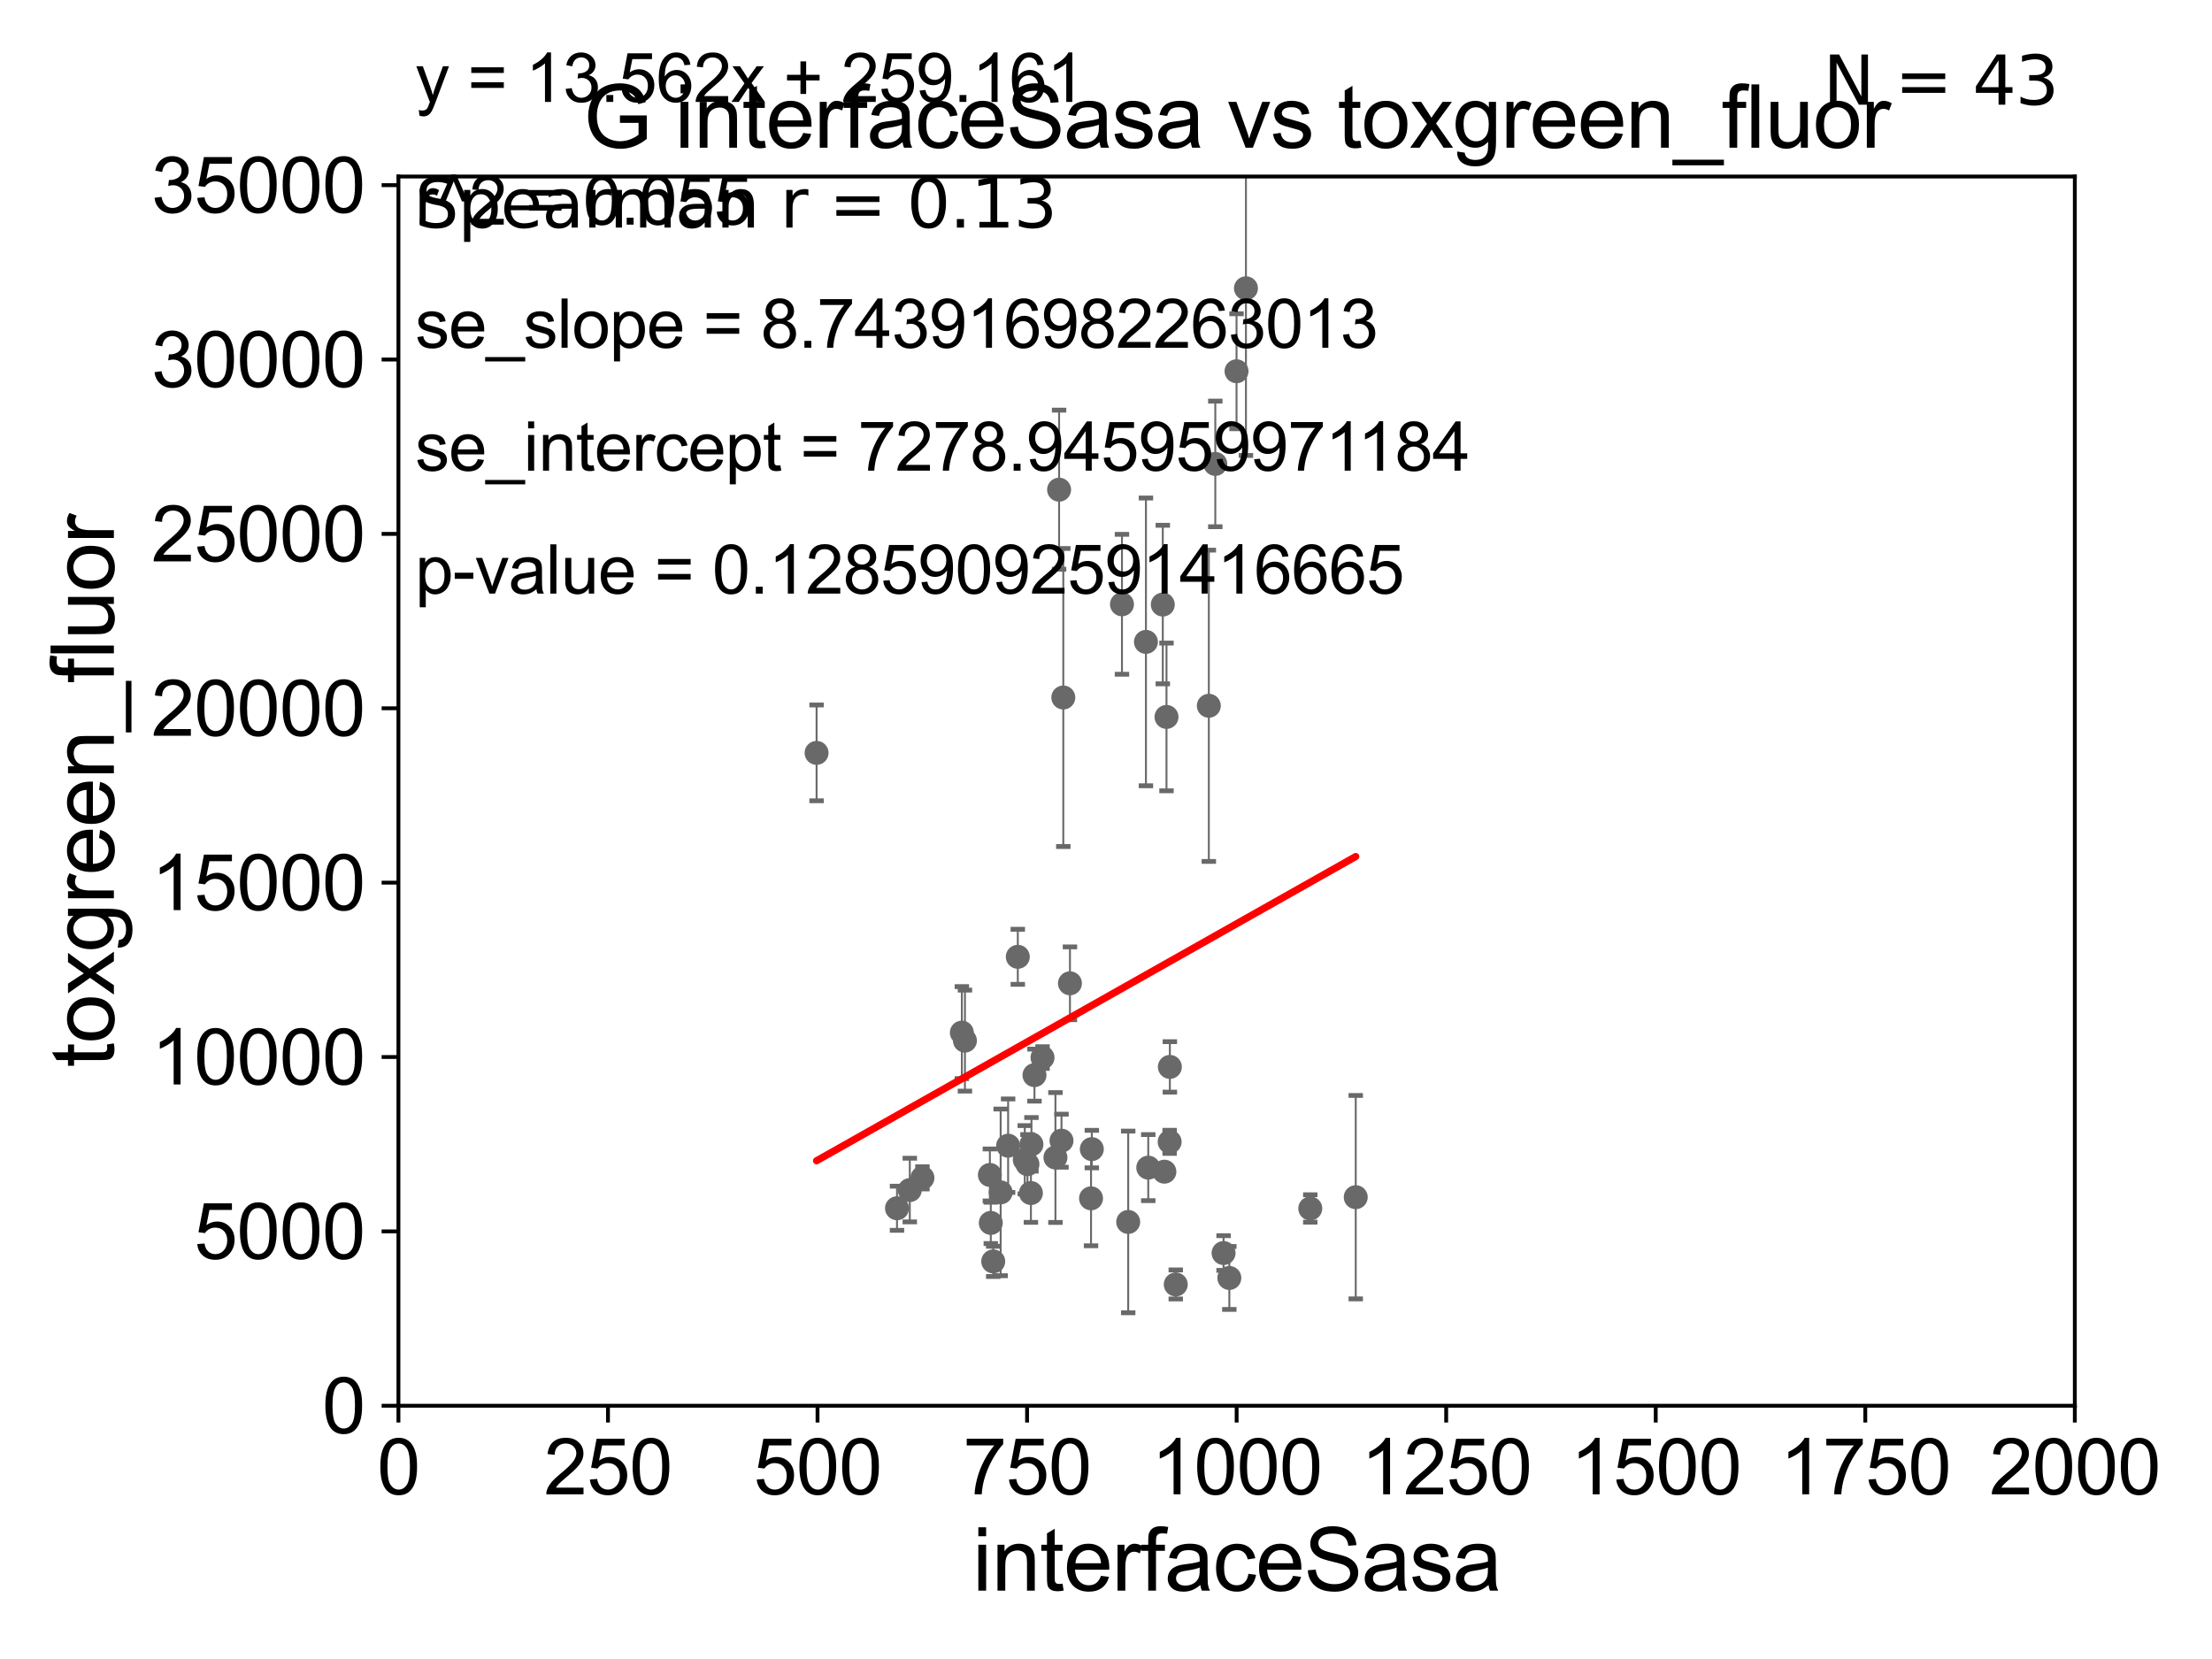 <?xml version="1.0" encoding="utf-8" standalone="no"?>
<!DOCTYPE svg PUBLIC "-//W3C//DTD SVG 1.1//EN"
  "http://www.w3.org/Graphics/SVG/1.1/DTD/svg11.dtd">
<svg xmlns:xlink="http://www.w3.org/1999/xlink" width="460.8pt" height="345.6pt" viewBox="0 0 460.8 345.6" xmlns="http://www.w3.org/2000/svg" version="1.1">
 <defs>
  <style type="text/css">*{stroke-linejoin: round; stroke-linecap: butt}</style>
 </defs>
 <g id="figure_1">
  <g id="patch_1">
   <path d="M 0 345.6 
L 460.8 345.6 
L 460.8 0 
L 0 0 
z
" style="fill: #ffffff"/>
  </g>
  <g id="axes_1">
   <g id="patch_2">
    <path d="M 83 292.84 
L 432.225 292.84 
L 432.225 36.775 
L 83 36.775 
z
" style="fill: #ffffff"/>
   </g>
   <g id="PathCollection_1">
    <defs>
     <path id="mc963489b80" d="M 0 1.118 
C 0.297 1.118 0.581 1 0.791 0.791 
C 1 0.581 1.118 0.297 1.118 0 
C 1.118 -0.297 1 -0.581 0.791 -0.791 
C 0.581 -1 0.297 -1.118 0 -1.118 
C -0.297 -1.118 -0.581 -1 -0.791 -0.791 
C -1 -0.581 -1.118 -0.297 -1.118 0 
C -1.118 0.297 -1 0.581 -0.791 0.791 
C -0.581 1 -0.297 1.118 0 1.118 
z
" style="stroke: #696969"/>
    </defs>
    <g clip-path="url(#p49d373d5e1)">
     <use xlink:href="#mc963489b80" x="186.861" y="251.703" style="fill: #696969; stroke: #696969"/>
     <use xlink:href="#mc963489b80" x="214.038" y="242.52" style="fill: #696969; stroke: #696969"/>
     <use xlink:href="#mc963489b80" x="189.526" y="247.912" style="fill: #696969; stroke: #696969"/>
     <use xlink:href="#mc963489b80" x="227.445" y="239.38" style="fill: #696969; stroke: #696969"/>
     <use xlink:href="#mc963489b80" x="214.757" y="248.535" style="fill: #696969; stroke: #696969"/>
     <use xlink:href="#mc963489b80" x="242.563" y="244.082" style="fill: #696969; stroke: #696969"/>
     <use xlink:href="#mc963489b80" x="222.891" y="204.84" style="fill: #696969; stroke: #696969"/>
     <use xlink:href="#mc963489b80" x="256.093" y="266.224" style="fill: #696969; stroke: #696969"/>
     <use xlink:href="#mc963489b80" x="251.822" y="147.023" style="fill: #696969; stroke: #696969"/>
     <use xlink:href="#mc963489b80" x="206.4" y="254.754" style="fill: #696969; stroke: #696969"/>
     <use xlink:href="#mc963489b80" x="201.014" y="216.78" style="fill: #696969; stroke: #696969"/>
     <use xlink:href="#mc963489b80" x="206.21" y="244.763" style="fill: #696969; stroke: #696969"/>
     <use xlink:href="#mc963489b80" x="243.703" y="222.257" style="fill: #696969; stroke: #696969"/>
     <use xlink:href="#mc963489b80" x="221.506" y="145.302" style="fill: #696969; stroke: #696969"/>
     <use xlink:href="#mc963489b80" x="254.892" y="261.029" style="fill: #696969; stroke: #696969"/>
     <use xlink:href="#mc963489b80" x="213.477" y="241.603" style="fill: #696969; stroke: #696969"/>
     <use xlink:href="#mc963489b80" x="239.203" y="243.238" style="fill: #696969; stroke: #696969"/>
     <use xlink:href="#mc963489b80" x="235.026" y="254.553" style="fill: #696969; stroke: #696969"/>
     <use xlink:href="#mc963489b80" x="219.867" y="241.129" style="fill: #696969; stroke: #696969"/>
     <use xlink:href="#mc963489b80" x="200.371" y="215.115" style="fill: #696969; stroke: #696969"/>
     <use xlink:href="#mc963489b80" x="206.905" y="262.775" style="fill: #696969; stroke: #696969"/>
     <use xlink:href="#mc963489b80" x="282.425" y="249.395" style="fill: #696969; stroke: #696969"/>
     <use xlink:href="#mc963489b80" x="214.869" y="238.386" style="fill: #696969; stroke: #696969"/>
     <use xlink:href="#mc963489b80" x="244.932" y="267.577" style="fill: #696969; stroke: #696969"/>
     <use xlink:href="#mc963489b80" x="253.17" y="96.642" style="fill: #696969; stroke: #696969"/>
     <use xlink:href="#mc963489b80" x="259.552" y="60.054" style="fill: #696969; stroke: #696969"/>
     <use xlink:href="#mc963489b80" x="243.003" y="149.352" style="fill: #696969; stroke: #696969"/>
     <use xlink:href="#mc963489b80" x="238.719" y="133.718" style="fill: #696969; stroke: #696969"/>
     <use xlink:href="#mc963489b80" x="272.954" y="251.745" style="fill: #696969; stroke: #696969"/>
     <use xlink:href="#mc963489b80" x="221.129" y="237.626" style="fill: #696969; stroke: #696969"/>
     <use xlink:href="#mc963489b80" x="242.231" y="125.939" style="fill: #696969; stroke: #696969"/>
     <use xlink:href="#mc963489b80" x="210.01" y="238.669" style="fill: #696969; stroke: #696969"/>
     <use xlink:href="#mc963489b80" x="215.501" y="223.968" style="fill: #696969; stroke: #696969"/>
     <use xlink:href="#mc963489b80" x="220.628" y="102.009" style="fill: #696969; stroke: #696969"/>
     <use xlink:href="#mc963489b80" x="243.659" y="237.866" style="fill: #696969; stroke: #696969"/>
     <use xlink:href="#mc963489b80" x="208.454" y="248.393" style="fill: #696969; stroke: #696969"/>
     <use xlink:href="#mc963489b80" x="233.726" y="125.886" style="fill: #696969; stroke: #696969"/>
     <use xlink:href="#mc963489b80" x="217.177" y="220.313" style="fill: #696969; stroke: #696969"/>
     <use xlink:href="#mc963489b80" x="257.593" y="77.339" style="fill: #696969; stroke: #696969"/>
     <use xlink:href="#mc963489b80" x="170.109" y="156.841" style="fill: #696969; stroke: #696969"/>
     <use xlink:href="#mc963489b80" x="212.026" y="199.322" style="fill: #696969; stroke: #696969"/>
     <use xlink:href="#mc963489b80" x="192.159" y="245.369" style="fill: #696969; stroke: #696969"/>
     <use xlink:href="#mc963489b80" x="227.282" y="249.635" style="fill: #696969; stroke: #696969"/>
    </g>
   </g>
   <g id="matplotlib.axis_1">
    <g id="xtick_1">
     <g id="line2d_1">
      <defs>
       <path id="m593683a741" d="M 0 0 
L 0 3.5 
" style="stroke: #000000; stroke-width: 0.8"/>
      </defs>
      <g>
       <use xlink:href="#m593683a741" x="83" y="292.84" style="stroke: #000000; stroke-width: 0.8"/>
      </g>
     </g>
     <g id="text_1">
      <!-- 0 -->
      <g transform="translate(78.551 311.293)scale(0.16 -0.16)">
       <defs>
        <path id="ArialMT-30" d="M 266 2259 
Q 266 3072 433 3567 
Q 600 4063 929 4331 
Q 1259 4600 1759 4600 
Q 2128 4600 2406 4451 
Q 2684 4303 2865 4023 
Q 3047 3744 3150 3342 
Q 3253 2941 3253 2259 
Q 3253 1453 3087 958 
Q 2922 463 2592 192 
Q 2263 -78 1759 -78 
Q 1097 -78 719 397 
Q 266 969 266 2259 
z
M 844 2259 
Q 844 1131 1108 757 
Q 1372 384 1759 384 
Q 2147 384 2411 759 
Q 2675 1134 2675 2259 
Q 2675 3391 2411 3762 
Q 2147 4134 1753 4134 
Q 1366 4134 1134 3806 
Q 844 3388 844 2259 
z
" transform="scale(0.016)"/>
       </defs>
       <use xlink:href="#ArialMT-30"/>
      </g>
     </g>
    </g>
    <g id="xtick_2">
     <g id="line2d_2">
      <g>
       <use xlink:href="#m593683a741" x="126.653" y="292.84" style="stroke: #000000; stroke-width: 0.8"/>
      </g>
     </g>
     <g id="text_2">
      <!-- 250 -->
      <g transform="translate(113.307 311.293)scale(0.16 -0.16)">
       <defs>
        <path id="ArialMT-32" d="M 3222 541 
L 3222 0 
L 194 0 
Q 188 203 259 391 
Q 375 700 629 1000 
Q 884 1300 1366 1694 
Q 2113 2306 2375 2664 
Q 2638 3022 2638 3341 
Q 2638 3675 2398 3904 
Q 2159 4134 1775 4134 
Q 1369 4134 1125 3890 
Q 881 3647 878 3216 
L 300 3275 
Q 359 3922 746 4261 
Q 1134 4600 1788 4600 
Q 2447 4600 2831 4234 
Q 3216 3869 3216 3328 
Q 3216 3053 3103 2787 
Q 2991 2522 2730 2228 
Q 2469 1934 1863 1422 
Q 1356 997 1212 845 
Q 1069 694 975 541 
L 3222 541 
z
" transform="scale(0.016)"/>
        <path id="ArialMT-35" d="M 266 1200 
L 856 1250 
Q 922 819 1161 601 
Q 1400 384 1738 384 
Q 2144 384 2425 690 
Q 2706 997 2706 1503 
Q 2706 1984 2436 2262 
Q 2166 2541 1728 2541 
Q 1456 2541 1237 2417 
Q 1019 2294 894 2097 
L 366 2166 
L 809 4519 
L 3088 4519 
L 3088 3981 
L 1259 3981 
L 1013 2750 
Q 1425 3038 1878 3038 
Q 2478 3038 2890 2622 
Q 3303 2206 3303 1553 
Q 3303 931 2941 478 
Q 2500 -78 1738 -78 
Q 1113 -78 717 272 
Q 322 622 266 1200 
z
" transform="scale(0.016)"/>
       </defs>
       <use xlink:href="#ArialMT-32"/>
       <use xlink:href="#ArialMT-35" x="55.615"/>
       <use xlink:href="#ArialMT-30" x="111.23"/>
      </g>
     </g>
    </g>
    <g id="xtick_3">
     <g id="line2d_3">
      <g>
       <use xlink:href="#m593683a741" x="170.306" y="292.84" style="stroke: #000000; stroke-width: 0.8"/>
      </g>
     </g>
     <g id="text_3">
      <!-- 500 -->
      <g transform="translate(156.96 311.293)scale(0.16 -0.16)">
       <use xlink:href="#ArialMT-35"/>
       <use xlink:href="#ArialMT-30" x="55.615"/>
       <use xlink:href="#ArialMT-30" x="111.23"/>
      </g>
     </g>
    </g>
    <g id="xtick_4">
     <g id="line2d_4">
      <g>
       <use xlink:href="#m593683a741" x="213.959" y="292.84" style="stroke: #000000; stroke-width: 0.8"/>
      </g>
     </g>
     <g id="text_4">
      <!-- 750 -->
      <g transform="translate(200.613 311.293)scale(0.16 -0.16)">
       <defs>
        <path id="ArialMT-37" d="M 303 3981 
L 303 4522 
L 3269 4522 
L 3269 4084 
Q 2831 3619 2401 2847 
Q 1972 2075 1738 1259 
Q 1569 684 1522 0 
L 944 0 
Q 953 541 1156 1306 
Q 1359 2072 1739 2783 
Q 2119 3494 2547 3981 
L 303 3981 
z
" transform="scale(0.016)"/>
       </defs>
       <use xlink:href="#ArialMT-37"/>
       <use xlink:href="#ArialMT-35" x="55.615"/>
       <use xlink:href="#ArialMT-30" x="111.23"/>
      </g>
     </g>
    </g>
    <g id="xtick_5">
     <g id="line2d_5">
      <g>
       <use xlink:href="#m593683a741" x="257.613" y="292.84" style="stroke: #000000; stroke-width: 0.8"/>
      </g>
     </g>
     <g id="text_5">
      <!-- 1000 -->
      <g transform="translate(239.817 311.293)scale(0.16 -0.16)">
       <defs>
        <path id="ArialMT-31" d="M 2384 0 
L 1822 0 
L 1822 3584 
Q 1619 3391 1289 3197 
Q 959 3003 697 2906 
L 697 3450 
Q 1169 3672 1522 3987 
Q 1875 4303 2022 4600 
L 2384 4600 
L 2384 0 
z
" transform="scale(0.016)"/>
       </defs>
       <use xlink:href="#ArialMT-31"/>
       <use xlink:href="#ArialMT-30" x="55.615"/>
       <use xlink:href="#ArialMT-30" x="111.23"/>
       <use xlink:href="#ArialMT-30" x="166.846"/>
      </g>
     </g>
    </g>
    <g id="xtick_6">
     <g id="line2d_6">
      <g>
       <use xlink:href="#m593683a741" x="301.266" y="292.84" style="stroke: #000000; stroke-width: 0.8"/>
      </g>
     </g>
     <g id="text_6">
      <!-- 1250 -->
      <g transform="translate(283.471 311.293)scale(0.16 -0.16)">
       <use xlink:href="#ArialMT-31"/>
       <use xlink:href="#ArialMT-32" x="55.615"/>
       <use xlink:href="#ArialMT-35" x="111.23"/>
       <use xlink:href="#ArialMT-30" x="166.846"/>
      </g>
     </g>
    </g>
    <g id="xtick_7">
     <g id="line2d_7">
      <g>
       <use xlink:href="#m593683a741" x="344.919" y="292.84" style="stroke: #000000; stroke-width: 0.8"/>
      </g>
     </g>
     <g id="text_7">
      <!-- 1500 -->
      <g transform="translate(327.124 311.293)scale(0.16 -0.16)">
       <use xlink:href="#ArialMT-31"/>
       <use xlink:href="#ArialMT-35" x="55.615"/>
       <use xlink:href="#ArialMT-30" x="111.23"/>
       <use xlink:href="#ArialMT-30" x="166.846"/>
      </g>
     </g>
    </g>
    <g id="xtick_8">
     <g id="line2d_8">
      <g>
       <use xlink:href="#m593683a741" x="388.572" y="292.84" style="stroke: #000000; stroke-width: 0.8"/>
      </g>
     </g>
     <g id="text_8">
      <!-- 1750 -->
      <g transform="translate(370.777 311.293)scale(0.16 -0.16)">
       <use xlink:href="#ArialMT-31"/>
       <use xlink:href="#ArialMT-37" x="55.615"/>
       <use xlink:href="#ArialMT-35" x="111.23"/>
       <use xlink:href="#ArialMT-30" x="166.846"/>
      </g>
     </g>
    </g>
    <g id="xtick_9">
     <g id="line2d_9">
      <g>
       <use xlink:href="#m593683a741" x="432.225" y="292.84" style="stroke: #000000; stroke-width: 0.8"/>
      </g>
     </g>
     <g id="text_9">
      <!-- 2000 -->
      <g transform="translate(414.43 311.293)scale(0.16 -0.16)">
       <use xlink:href="#ArialMT-32"/>
       <use xlink:href="#ArialMT-30" x="55.615"/>
       <use xlink:href="#ArialMT-30" x="111.23"/>
       <use xlink:href="#ArialMT-30" x="166.846"/>
      </g>
     </g>
    </g>
    <g id="text_10">
     <!-- interfaceSasa -->
     <g transform="translate(202.583 331.357)scale(0.18 -0.18)">
      <defs>
       <path id="ArialMT-69" d="M 425 3934 
L 425 4581 
L 988 4581 
L 988 3934 
L 425 3934 
z
M 425 0 
L 425 3319 
L 988 3319 
L 988 0 
L 425 0 
z
" transform="scale(0.016)"/>
       <path id="ArialMT-6e" d="M 422 0 
L 422 3319 
L 928 3319 
L 928 2847 
Q 1294 3394 1984 3394 
Q 2284 3394 2536 3286 
Q 2788 3178 2913 3003 
Q 3038 2828 3088 2588 
Q 3119 2431 3119 2041 
L 3119 0 
L 2556 0 
L 2556 2019 
Q 2556 2363 2490 2533 
Q 2425 2703 2258 2804 
Q 2091 2906 1866 2906 
Q 1506 2906 1245 2678 
Q 984 2450 984 1813 
L 984 0 
L 422 0 
z
" transform="scale(0.016)"/>
       <path id="ArialMT-74" d="M 1650 503 
L 1731 6 
Q 1494 -44 1306 -44 
Q 1000 -44 831 53 
Q 663 150 594 308 
Q 525 466 525 972 
L 525 2881 
L 113 2881 
L 113 3319 
L 525 3319 
L 525 4141 
L 1084 4478 
L 1084 3319 
L 1650 3319 
L 1650 2881 
L 1084 2881 
L 1084 941 
Q 1084 700 1114 631 
Q 1144 563 1211 522 
Q 1278 481 1403 481 
Q 1497 481 1650 503 
z
" transform="scale(0.016)"/>
       <path id="ArialMT-65" d="M 2694 1069 
L 3275 997 
Q 3138 488 2766 206 
Q 2394 -75 1816 -75 
Q 1088 -75 661 373 
Q 234 822 234 1631 
Q 234 2469 665 2931 
Q 1097 3394 1784 3394 
Q 2450 3394 2872 2941 
Q 3294 2488 3294 1666 
Q 3294 1616 3291 1516 
L 816 1516 
Q 847 969 1125 678 
Q 1403 388 1819 388 
Q 2128 388 2347 550 
Q 2566 713 2694 1069 
z
M 847 1978 
L 2700 1978 
Q 2663 2397 2488 2606 
Q 2219 2931 1791 2931 
Q 1403 2931 1139 2672 
Q 875 2413 847 1978 
z
" transform="scale(0.016)"/>
       <path id="ArialMT-72" d="M 416 0 
L 416 3319 
L 922 3319 
L 922 2816 
Q 1116 3169 1280 3281 
Q 1444 3394 1641 3394 
Q 1925 3394 2219 3213 
L 2025 2691 
Q 1819 2813 1613 2813 
Q 1428 2813 1281 2702 
Q 1134 2591 1072 2394 
Q 978 2094 978 1738 
L 978 0 
L 416 0 
z
" transform="scale(0.016)"/>
       <path id="ArialMT-66" d="M 556 0 
L 556 2881 
L 59 2881 
L 59 3319 
L 556 3319 
L 556 3672 
Q 556 4006 616 4169 
Q 697 4388 901 4523 
Q 1106 4659 1475 4659 
Q 1713 4659 2000 4603 
L 1916 4113 
Q 1741 4144 1584 4144 
Q 1328 4144 1222 4034 
Q 1116 3925 1116 3625 
L 1116 3319 
L 1763 3319 
L 1763 2881 
L 1116 2881 
L 1116 0 
L 556 0 
z
" transform="scale(0.016)"/>
       <path id="ArialMT-61" d="M 2588 409 
Q 2275 144 1986 34 
Q 1697 -75 1366 -75 
Q 819 -75 525 192 
Q 231 459 231 875 
Q 231 1119 342 1320 
Q 453 1522 633 1644 
Q 813 1766 1038 1828 
Q 1203 1872 1538 1913 
Q 2219 1994 2541 2106 
Q 2544 2222 2544 2253 
Q 2544 2597 2384 2738 
Q 2169 2928 1744 2928 
Q 1347 2928 1158 2789 
Q 969 2650 878 2297 
L 328 2372 
Q 403 2725 575 2942 
Q 747 3159 1072 3276 
Q 1397 3394 1825 3394 
Q 2250 3394 2515 3294 
Q 2781 3194 2906 3042 
Q 3031 2891 3081 2659 
Q 3109 2516 3109 2141 
L 3109 1391 
Q 3109 606 3145 398 
Q 3181 191 3288 0 
L 2700 0 
Q 2613 175 2588 409 
z
M 2541 1666 
Q 2234 1541 1622 1453 
Q 1275 1403 1131 1340 
Q 988 1278 909 1158 
Q 831 1038 831 891 
Q 831 666 1001 516 
Q 1172 366 1500 366 
Q 1825 366 2078 508 
Q 2331 650 2450 897 
Q 2541 1088 2541 1459 
L 2541 1666 
z
" transform="scale(0.016)"/>
       <path id="ArialMT-63" d="M 2588 1216 
L 3141 1144 
Q 3050 572 2676 248 
Q 2303 -75 1759 -75 
Q 1078 -75 664 370 
Q 250 816 250 1647 
Q 250 2184 428 2587 
Q 606 2991 970 3192 
Q 1334 3394 1763 3394 
Q 2303 3394 2647 3120 
Q 2991 2847 3088 2344 
L 2541 2259 
Q 2463 2594 2264 2762 
Q 2066 2931 1784 2931 
Q 1359 2931 1093 2626 
Q 828 2322 828 1663 
Q 828 994 1084 691 
Q 1341 388 1753 388 
Q 2084 388 2306 591 
Q 2528 794 2588 1216 
z
" transform="scale(0.016)"/>
       <path id="ArialMT-53" d="M 288 1472 
L 859 1522 
Q 900 1178 1048 958 
Q 1197 738 1509 602 
Q 1822 466 2213 466 
Q 2559 466 2825 569 
Q 3091 672 3220 851 
Q 3350 1031 3350 1244 
Q 3350 1459 3225 1620 
Q 3100 1781 2813 1891 
Q 2628 1963 1997 2114 
Q 1366 2266 1113 2400 
Q 784 2572 623 2826 
Q 463 3081 463 3397 
Q 463 3744 659 4045 
Q 856 4347 1234 4503 
Q 1613 4659 2075 4659 
Q 2584 4659 2973 4495 
Q 3363 4331 3572 4012 
Q 3781 3694 3797 3291 
L 3216 3247 
Q 3169 3681 2898 3903 
Q 2628 4125 2100 4125 
Q 1550 4125 1298 3923 
Q 1047 3722 1047 3438 
Q 1047 3191 1225 3031 
Q 1400 2872 2139 2705 
Q 2878 2538 3153 2413 
Q 3553 2228 3743 1945 
Q 3934 1663 3934 1294 
Q 3934 928 3725 604 
Q 3516 281 3123 101 
Q 2731 -78 2241 -78 
Q 1619 -78 1198 103 
Q 778 284 539 648 
Q 300 1013 288 1472 
z
" transform="scale(0.016)"/>
       <path id="ArialMT-73" d="M 197 991 
L 753 1078 
Q 800 744 1014 566 
Q 1228 388 1613 388 
Q 2000 388 2187 545 
Q 2375 703 2375 916 
Q 2375 1106 2209 1216 
Q 2094 1291 1634 1406 
Q 1016 1563 777 1677 
Q 538 1791 414 1992 
Q 291 2194 291 2438 
Q 291 2659 392 2848 
Q 494 3038 669 3163 
Q 800 3259 1026 3326 
Q 1253 3394 1513 3394 
Q 1903 3394 2198 3281 
Q 2494 3169 2634 2976 
Q 2775 2784 2828 2463 
L 2278 2388 
Q 2241 2644 2061 2787 
Q 1881 2931 1553 2931 
Q 1166 2931 1000 2803 
Q 834 2675 834 2503 
Q 834 2394 903 2306 
Q 972 2216 1119 2156 
Q 1203 2125 1616 2013 
Q 2213 1853 2448 1751 
Q 2684 1650 2818 1456 
Q 2953 1263 2953 975 
Q 2953 694 2789 445 
Q 2625 197 2315 61 
Q 2006 -75 1616 -75 
Q 969 -75 630 194 
Q 291 463 197 991 
z
" transform="scale(0.016)"/>
      </defs>
      <use xlink:href="#ArialMT-69"/>
      <use xlink:href="#ArialMT-6e" x="22.217"/>
      <use xlink:href="#ArialMT-74" x="77.832"/>
      <use xlink:href="#ArialMT-65" x="105.615"/>
      <use xlink:href="#ArialMT-72" x="161.23"/>
      <use xlink:href="#ArialMT-66" x="194.531"/>
      <use xlink:href="#ArialMT-61" x="222.314"/>
      <use xlink:href="#ArialMT-63" x="277.93"/>
      <use xlink:href="#ArialMT-65" x="327.93"/>
      <use xlink:href="#ArialMT-53" x="383.545"/>
      <use xlink:href="#ArialMT-61" x="450.244"/>
      <use xlink:href="#ArialMT-73" x="505.859"/>
      <use xlink:href="#ArialMT-61" x="555.859"/>
     </g>
    </g>
   </g>
   <g id="matplotlib.axis_2">
    <g id="ytick_1">
     <g id="line2d_10">
      <defs>
       <path id="m27264a2661" d="M 0 0 
L -3.5 0 
" style="stroke: #000000; stroke-width: 0.8"/>
      </defs>
      <g>
       <use xlink:href="#m27264a2661" x="83" y="292.84" style="stroke: #000000; stroke-width: 0.8"/>
      </g>
     </g>
     <g id="text_11">
      <!-- 0 -->
      <g transform="translate(67.103 298.566)scale(0.16 -0.16)">
       <use xlink:href="#ArialMT-30"/>
      </g>
     </g>
    </g>
    <g id="ytick_2">
     <g id="line2d_11">
      <g>
       <use xlink:href="#m27264a2661" x="83" y="256.516" style="stroke: #000000; stroke-width: 0.8"/>
      </g>
     </g>
     <g id="text_12">
      <!-- 5000 -->
      <g transform="translate(40.41 262.242)scale(0.16 -0.16)">
       <use xlink:href="#ArialMT-35"/>
       <use xlink:href="#ArialMT-30" x="55.615"/>
       <use xlink:href="#ArialMT-30" x="111.23"/>
       <use xlink:href="#ArialMT-30" x="166.846"/>
      </g>
     </g>
    </g>
    <g id="ytick_3">
     <g id="line2d_12">
      <g>
       <use xlink:href="#m27264a2661" x="83" y="220.192" style="stroke: #000000; stroke-width: 0.8"/>
      </g>
     </g>
     <g id="text_13">
      <!-- 10000 -->
      <g transform="translate(31.512 225.918)scale(0.16 -0.16)">
       <use xlink:href="#ArialMT-31"/>
       <use xlink:href="#ArialMT-30" x="55.615"/>
       <use xlink:href="#ArialMT-30" x="111.23"/>
       <use xlink:href="#ArialMT-30" x="166.846"/>
       <use xlink:href="#ArialMT-30" x="222.461"/>
      </g>
     </g>
    </g>
    <g id="ytick_4">
     <g id="line2d_13">
      <g>
       <use xlink:href="#m27264a2661" x="83" y="183.867" style="stroke: #000000; stroke-width: 0.8"/>
      </g>
     </g>
     <g id="text_14">
      <!-- 15000 -->
      <g transform="translate(31.512 189.594)scale(0.16 -0.16)">
       <use xlink:href="#ArialMT-31"/>
       <use xlink:href="#ArialMT-35" x="55.615"/>
       <use xlink:href="#ArialMT-30" x="111.23"/>
       <use xlink:href="#ArialMT-30" x="166.846"/>
       <use xlink:href="#ArialMT-30" x="222.461"/>
      </g>
     </g>
    </g>
    <g id="ytick_5">
     <g id="line2d_14">
      <g>
       <use xlink:href="#m27264a2661" x="83" y="147.543" style="stroke: #000000; stroke-width: 0.8"/>
      </g>
     </g>
     <g id="text_15">
      <!-- 20000 -->
      <g transform="translate(31.512 153.27)scale(0.16 -0.16)">
       <use xlink:href="#ArialMT-32"/>
       <use xlink:href="#ArialMT-30" x="55.615"/>
       <use xlink:href="#ArialMT-30" x="111.23"/>
       <use xlink:href="#ArialMT-30" x="166.846"/>
       <use xlink:href="#ArialMT-30" x="222.461"/>
      </g>
     </g>
    </g>
    <g id="ytick_6">
     <g id="line2d_15">
      <g>
       <use xlink:href="#m27264a2661" x="83" y="111.219" style="stroke: #000000; stroke-width: 0.8"/>
      </g>
     </g>
     <g id="text_16">
      <!-- 25000 -->
      <g transform="translate(31.512 116.945)scale(0.16 -0.16)">
       <use xlink:href="#ArialMT-32"/>
       <use xlink:href="#ArialMT-35" x="55.615"/>
       <use xlink:href="#ArialMT-30" x="111.23"/>
       <use xlink:href="#ArialMT-30" x="166.846"/>
       <use xlink:href="#ArialMT-30" x="222.461"/>
      </g>
     </g>
    </g>
    <g id="ytick_7">
     <g id="line2d_16">
      <g>
       <use xlink:href="#m27264a2661" x="83" y="74.895" style="stroke: #000000; stroke-width: 0.8"/>
      </g>
     </g>
     <g id="text_17">
      <!-- 30000 -->
      <g transform="translate(31.512 80.621)scale(0.16 -0.16)">
       <defs>
        <path id="ArialMT-33" d="M 269 1209 
L 831 1284 
Q 928 806 1161 595 
Q 1394 384 1728 384 
Q 2125 384 2398 659 
Q 2672 934 2672 1341 
Q 2672 1728 2419 1979 
Q 2166 2231 1775 2231 
Q 1616 2231 1378 2169 
L 1441 2663 
Q 1497 2656 1531 2656 
Q 1891 2656 2178 2843 
Q 2466 3031 2466 3422 
Q 2466 3731 2256 3934 
Q 2047 4138 1716 4138 
Q 1388 4138 1169 3931 
Q 950 3725 888 3313 
L 325 3413 
Q 428 3978 793 4289 
Q 1159 4600 1703 4600 
Q 2078 4600 2393 4439 
Q 2709 4278 2876 4000 
Q 3044 3722 3044 3409 
Q 3044 3113 2884 2869 
Q 2725 2625 2413 2481 
Q 2819 2388 3044 2092 
Q 3269 1797 3269 1353 
Q 3269 753 2831 336 
Q 2394 -81 1725 -81 
Q 1122 -81 723 278 
Q 325 638 269 1209 
z
" transform="scale(0.016)"/>
       </defs>
       <use xlink:href="#ArialMT-33"/>
       <use xlink:href="#ArialMT-30" x="55.615"/>
       <use xlink:href="#ArialMT-30" x="111.23"/>
       <use xlink:href="#ArialMT-30" x="166.846"/>
       <use xlink:href="#ArialMT-30" x="222.461"/>
      </g>
     </g>
    </g>
    <g id="ytick_8">
     <g id="line2d_17">
      <g>
       <use xlink:href="#m27264a2661" x="83" y="38.571" style="stroke: #000000; stroke-width: 0.8"/>
      </g>
     </g>
     <g id="text_18">
      <!-- 35000 -->
      <g transform="translate(31.512 44.297)scale(0.16 -0.16)">
       <use xlink:href="#ArialMT-33"/>
       <use xlink:href="#ArialMT-35" x="55.615"/>
       <use xlink:href="#ArialMT-30" x="111.23"/>
       <use xlink:href="#ArialMT-30" x="166.846"/>
       <use xlink:href="#ArialMT-30" x="222.461"/>
      </g>
     </g>
    </g>
    <g id="text_19">
     <!-- toxgreen_fluor -->
     <g transform="translate(23.724 222.34)rotate(-90)scale(0.18 -0.18)">
      <defs>
       <path id="ArialMT-6f" d="M 213 1659 
Q 213 2581 725 3025 
Q 1153 3394 1769 3394 
Q 2453 3394 2887 2945 
Q 3322 2497 3322 1706 
Q 3322 1066 3130 698 
Q 2938 331 2570 128 
Q 2203 -75 1769 -75 
Q 1072 -75 642 372 
Q 213 819 213 1659 
z
M 791 1659 
Q 791 1022 1069 705 
Q 1347 388 1769 388 
Q 2188 388 2466 706 
Q 2744 1025 2744 1678 
Q 2744 2294 2464 2611 
Q 2184 2928 1769 2928 
Q 1347 2928 1069 2612 
Q 791 2297 791 1659 
z
" transform="scale(0.016)"/>
       <path id="ArialMT-78" d="M 47 0 
L 1259 1725 
L 138 3319 
L 841 3319 
L 1350 2541 
Q 1494 2319 1581 2169 
Q 1719 2375 1834 2534 
L 2394 3319 
L 3066 3319 
L 1919 1756 
L 3153 0 
L 2463 0 
L 1781 1031 
L 1600 1309 
L 728 0 
L 47 0 
z
" transform="scale(0.016)"/>
       <path id="ArialMT-67" d="M 319 -275 
L 866 -356 
Q 900 -609 1056 -725 
Q 1266 -881 1628 -881 
Q 2019 -881 2231 -725 
Q 2444 -569 2519 -288 
Q 2563 -116 2559 434 
Q 2191 0 1641 0 
Q 956 0 581 494 
Q 206 988 206 1678 
Q 206 2153 378 2554 
Q 550 2956 876 3175 
Q 1203 3394 1644 3394 
Q 2231 3394 2613 2919 
L 2613 3319 
L 3131 3319 
L 3131 450 
Q 3131 -325 2973 -648 
Q 2816 -972 2473 -1159 
Q 2131 -1347 1631 -1347 
Q 1038 -1347 672 -1080 
Q 306 -813 319 -275 
z
M 784 1719 
Q 784 1066 1043 766 
Q 1303 466 1694 466 
Q 2081 466 2343 764 
Q 2606 1063 2606 1700 
Q 2606 2309 2336 2618 
Q 2066 2928 1684 2928 
Q 1309 2928 1046 2623 
Q 784 2319 784 1719 
z
" transform="scale(0.016)"/>
       <path id="ArialMT-5f" d="M -97 -1272 
L -97 -866 
L 3631 -866 
L 3631 -1272 
L -97 -1272 
z
" transform="scale(0.016)"/>
       <path id="ArialMT-6c" d="M 409 0 
L 409 4581 
L 972 4581 
L 972 0 
L 409 0 
z
" transform="scale(0.016)"/>
       <path id="ArialMT-75" d="M 2597 0 
L 2597 488 
Q 2209 -75 1544 -75 
Q 1250 -75 995 37 
Q 741 150 617 320 
Q 494 491 444 738 
Q 409 903 409 1263 
L 409 3319 
L 972 3319 
L 972 1478 
Q 972 1038 1006 884 
Q 1059 663 1231 536 
Q 1403 409 1656 409 
Q 1909 409 2131 539 
Q 2353 669 2445 892 
Q 2538 1116 2538 1541 
L 2538 3319 
L 3100 3319 
L 3100 0 
L 2597 0 
z
" transform="scale(0.016)"/>
      </defs>
      <use xlink:href="#ArialMT-74"/>
      <use xlink:href="#ArialMT-6f" x="27.783"/>
      <use xlink:href="#ArialMT-78" x="83.398"/>
      <use xlink:href="#ArialMT-67" x="133.398"/>
      <use xlink:href="#ArialMT-72" x="189.014"/>
      <use xlink:href="#ArialMT-65" x="222.314"/>
      <use xlink:href="#ArialMT-65" x="277.93"/>
      <use xlink:href="#ArialMT-6e" x="333.545"/>
      <use xlink:href="#ArialMT-5f" x="389.16"/>
      <use xlink:href="#ArialMT-66" x="444.775"/>
      <use xlink:href="#ArialMT-6c" x="472.559"/>
      <use xlink:href="#ArialMT-75" x="494.775"/>
      <use xlink:href="#ArialMT-6f" x="550.391"/>
      <use xlink:href="#ArialMT-72" x="606.006"/>
     </g>
    </g>
   </g>
   <g id="LineCollection_1">
    <path d="M 186.861 256.298 
L 186.861 247.108 
" clip-path="url(#p49d373d5e1)" style="fill: none; stroke: #696969; stroke-width: 0.4"/>
    <path d="M 214.038 248.688 
L 214.038 236.352 
" clip-path="url(#p49d373d5e1)" style="fill: none; stroke: #696969; stroke-width: 0.4"/>
    <path d="M 189.526 254.544 
L 189.526 241.28 
" clip-path="url(#p49d373d5e1)" style="fill: none; stroke: #696969; stroke-width: 0.4"/>
    <path d="M 227.445 243.288 
L 227.445 235.471 
" clip-path="url(#p49d373d5e1)" style="fill: none; stroke: #696969; stroke-width: 0.4"/>
    <path d="M 214.757 254.642 
L 214.757 242.428 
" clip-path="url(#p49d373d5e1)" style="fill: none; stroke: #696969; stroke-width: 0.4"/>
    <path d="M 242.563 244.986 
L 242.563 243.178 
" clip-path="url(#p49d373d5e1)" style="fill: none; stroke: #696969; stroke-width: 0.4"/>
    <path d="M 222.891 212.427 
L 222.891 197.253 
" clip-path="url(#p49d373d5e1)" style="fill: none; stroke: #696969; stroke-width: 0.4"/>
    <path d="M 256.093 272.779 
L 256.093 259.668 
" clip-path="url(#p49d373d5e1)" style="fill: none; stroke: #696969; stroke-width: 0.4"/>
    <path d="M 251.822 179.444 
L 251.822 114.602 
" clip-path="url(#p49d373d5e1)" style="fill: none; stroke: #696969; stroke-width: 0.4"/>
    <path d="M 206.4 259.056 
L 206.4 250.451 
" clip-path="url(#p49d373d5e1)" style="fill: none; stroke: #696969; stroke-width: 0.4"/>
    <path d="M 201.014 227.297 
L 201.014 206.263 
" clip-path="url(#p49d373d5e1)" style="fill: none; stroke: #696969; stroke-width: 0.4"/>
    <path d="M 206.21 250.174 
L 206.21 239.352 
" clip-path="url(#p49d373d5e1)" style="fill: none; stroke: #696969; stroke-width: 0.4"/>
    <path d="M 243.703 227.514 
L 243.703 216.999 
" clip-path="url(#p49d373d5e1)" style="fill: none; stroke: #696969; stroke-width: 0.4"/>
    <path d="M 221.506 176.343 
L 221.506 114.261 
" clip-path="url(#p49d373d5e1)" style="fill: none; stroke: #696969; stroke-width: 0.4"/>
    <path d="M 254.892 264.642 
L 254.892 257.417 
" clip-path="url(#p49d373d5e1)" style="fill: none; stroke: #696969; stroke-width: 0.4"/>
    <path d="M 213.477 248.719 
L 213.477 234.486 
" clip-path="url(#p49d373d5e1)" style="fill: none; stroke: #696969; stroke-width: 0.4"/>
    <path d="M 239.203 250.119 
L 239.203 236.357 
" clip-path="url(#p49d373d5e1)" style="fill: none; stroke: #696969; stroke-width: 0.4"/>
    <path d="M 235.026 273.473 
L 235.026 235.632 
" clip-path="url(#p49d373d5e1)" style="fill: none; stroke: #696969; stroke-width: 0.4"/>
    <path d="M 219.867 254.655 
L 219.867 227.604 
" clip-path="url(#p49d373d5e1)" style="fill: none; stroke: #696969; stroke-width: 0.4"/>
    <path d="M 200.371 224.7 
L 200.371 205.53 
" clip-path="url(#p49d373d5e1)" style="fill: none; stroke: #696969; stroke-width: 0.4"/>
    <path d="M 206.905 265.922 
L 206.905 259.628 
" clip-path="url(#p49d373d5e1)" style="fill: none; stroke: #696969; stroke-width: 0.4"/>
    <path d="M 282.425 270.583 
L 282.425 228.207 
" clip-path="url(#p49d373d5e1)" style="fill: none; stroke: #696969; stroke-width: 0.4"/>
    <path d="M 214.869 243.968 
L 214.869 232.803 
" clip-path="url(#p49d373d5e1)" style="fill: none; stroke: #696969; stroke-width: 0.4"/>
    <path d="M 244.932 270.604 
L 244.932 264.55 
" clip-path="url(#p49d373d5e1)" style="fill: none; stroke: #696969; stroke-width: 0.4"/>
    <path d="M 253.17 109.725 
L 253.17 83.558 
" clip-path="url(#p49d373d5e1)" style="fill: none; stroke: #696969; stroke-width: 0.4"/>
    <path d="M 259.552 94.883 
L 259.552 25.225 
" clip-path="url(#p49d373d5e1)" style="fill: none; stroke: #696969; stroke-width: 0.4"/>
    <path d="M 243.003 164.74 
L 243.003 133.965 
" clip-path="url(#p49d373d5e1)" style="fill: none; stroke: #696969; stroke-width: 0.4"/>
    <path d="M 238.719 163.689 
L 238.719 103.748 
" clip-path="url(#p49d373d5e1)" style="fill: none; stroke: #696969; stroke-width: 0.4"/>
    <path d="M 272.954 254.604 
L 272.954 248.885 
" clip-path="url(#p49d373d5e1)" style="fill: none; stroke: #696969; stroke-width: 0.4"/>
    <path d="M 221.129 243.153 
L 221.129 232.099 
" clip-path="url(#p49d373d5e1)" style="fill: none; stroke: #696969; stroke-width: 0.4"/>
    <path d="M 242.231 142.455 
L 242.231 109.423 
" clip-path="url(#p49d373d5e1)" style="fill: none; stroke: #696969; stroke-width: 0.4"/>
    <path d="M 210.01 248.408 
L 210.01 228.93 
" clip-path="url(#p49d373d5e1)" style="fill: none; stroke: #696969; stroke-width: 0.4"/>
    <path d="M 215.501 229.385 
L 215.501 218.552 
" clip-path="url(#p49d373d5e1)" style="fill: none; stroke: #696969; stroke-width: 0.4"/>
    <path d="M 220.628 118.578 
L 220.628 85.439 
" clip-path="url(#p49d373d5e1)" style="fill: none; stroke: #696969; stroke-width: 0.4"/>
    <path d="M 243.659 240.273 
L 243.659 235.46 
" clip-path="url(#p49d373d5e1)" style="fill: none; stroke: #696969; stroke-width: 0.4"/>
    <path d="M 208.454 265.753 
L 208.454 231.034 
" clip-path="url(#p49d373d5e1)" style="fill: none; stroke: #696969; stroke-width: 0.4"/>
    <path d="M 233.726 140.457 
L 233.726 111.314 
" clip-path="url(#p49d373d5e1)" style="fill: none; stroke: #696969; stroke-width: 0.4"/>
    <path d="M 217.177 222.581 
L 217.177 218.045 
" clip-path="url(#p49d373d5e1)" style="fill: none; stroke: #696969; stroke-width: 0.4"/>
    <path d="M 257.593 89.318 
L 257.593 65.36 
" clip-path="url(#p49d373d5e1)" style="fill: none; stroke: #696969; stroke-width: 0.4"/>
    <path d="M 170.109 166.82 
L 170.109 146.861 
" clip-path="url(#p49d373d5e1)" style="fill: none; stroke: #696969; stroke-width: 0.4"/>
    <path d="M 212.026 205.059 
L 212.026 193.584 
" clip-path="url(#p49d373d5e1)" style="fill: none; stroke: #696969; stroke-width: 0.4"/>
    <path d="M 192.159 247.686 
L 192.159 243.052 
" clip-path="url(#p49d373d5e1)" style="fill: none; stroke: #696969; stroke-width: 0.4"/>
    <path d="M 227.282 259.513 
L 227.282 239.756 
" clip-path="url(#p49d373d5e1)" style="fill: none; stroke: #696969; stroke-width: 0.4"/>
   </g>
   <g id="line2d_18">
    <defs>
     <path id="m4567bb7b57" d="M 1.5 0 
L -1.5 -0 
" style="stroke: #696969"/>
    </defs>
    <g clip-path="url(#p49d373d5e1)">
     <use xlink:href="#m4567bb7b57" x="186.861" y="256.298" style="fill: #696969; stroke: #696969"/>
     <use xlink:href="#m4567bb7b57" x="214.038" y="248.688" style="fill: #696969; stroke: #696969"/>
     <use xlink:href="#m4567bb7b57" x="189.526" y="254.544" style="fill: #696969; stroke: #696969"/>
     <use xlink:href="#m4567bb7b57" x="227.445" y="243.288" style="fill: #696969; stroke: #696969"/>
     <use xlink:href="#m4567bb7b57" x="214.757" y="254.642" style="fill: #696969; stroke: #696969"/>
     <use xlink:href="#m4567bb7b57" x="242.563" y="244.986" style="fill: #696969; stroke: #696969"/>
     <use xlink:href="#m4567bb7b57" x="222.891" y="212.427" style="fill: #696969; stroke: #696969"/>
     <use xlink:href="#m4567bb7b57" x="256.093" y="272.779" style="fill: #696969; stroke: #696969"/>
     <use xlink:href="#m4567bb7b57" x="251.822" y="179.444" style="fill: #696969; stroke: #696969"/>
     <use xlink:href="#m4567bb7b57" x="206.4" y="259.056" style="fill: #696969; stroke: #696969"/>
     <use xlink:href="#m4567bb7b57" x="201.014" y="227.297" style="fill: #696969; stroke: #696969"/>
     <use xlink:href="#m4567bb7b57" x="206.21" y="250.174" style="fill: #696969; stroke: #696969"/>
     <use xlink:href="#m4567bb7b57" x="243.703" y="227.514" style="fill: #696969; stroke: #696969"/>
     <use xlink:href="#m4567bb7b57" x="221.506" y="176.343" style="fill: #696969; stroke: #696969"/>
     <use xlink:href="#m4567bb7b57" x="254.892" y="264.642" style="fill: #696969; stroke: #696969"/>
     <use xlink:href="#m4567bb7b57" x="213.477" y="248.719" style="fill: #696969; stroke: #696969"/>
     <use xlink:href="#m4567bb7b57" x="239.203" y="250.119" style="fill: #696969; stroke: #696969"/>
     <use xlink:href="#m4567bb7b57" x="235.026" y="273.473" style="fill: #696969; stroke: #696969"/>
     <use xlink:href="#m4567bb7b57" x="219.867" y="254.655" style="fill: #696969; stroke: #696969"/>
     <use xlink:href="#m4567bb7b57" x="200.371" y="224.7" style="fill: #696969; stroke: #696969"/>
     <use xlink:href="#m4567bb7b57" x="206.905" y="265.922" style="fill: #696969; stroke: #696969"/>
     <use xlink:href="#m4567bb7b57" x="282.425" y="270.583" style="fill: #696969; stroke: #696969"/>
     <use xlink:href="#m4567bb7b57" x="214.869" y="243.968" style="fill: #696969; stroke: #696969"/>
     <use xlink:href="#m4567bb7b57" x="244.932" y="270.604" style="fill: #696969; stroke: #696969"/>
     <use xlink:href="#m4567bb7b57" x="253.17" y="109.725" style="fill: #696969; stroke: #696969"/>
     <use xlink:href="#m4567bb7b57" x="259.552" y="94.883" style="fill: #696969; stroke: #696969"/>
     <use xlink:href="#m4567bb7b57" x="243.003" y="164.74" style="fill: #696969; stroke: #696969"/>
     <use xlink:href="#m4567bb7b57" x="238.719" y="163.689" style="fill: #696969; stroke: #696969"/>
     <use xlink:href="#m4567bb7b57" x="272.954" y="254.604" style="fill: #696969; stroke: #696969"/>
     <use xlink:href="#m4567bb7b57" x="221.129" y="243.153" style="fill: #696969; stroke: #696969"/>
     <use xlink:href="#m4567bb7b57" x="242.231" y="142.455" style="fill: #696969; stroke: #696969"/>
     <use xlink:href="#m4567bb7b57" x="210.01" y="248.408" style="fill: #696969; stroke: #696969"/>
     <use xlink:href="#m4567bb7b57" x="215.501" y="229.385" style="fill: #696969; stroke: #696969"/>
     <use xlink:href="#m4567bb7b57" x="220.628" y="118.578" style="fill: #696969; stroke: #696969"/>
     <use xlink:href="#m4567bb7b57" x="243.659" y="240.273" style="fill: #696969; stroke: #696969"/>
     <use xlink:href="#m4567bb7b57" x="208.454" y="265.753" style="fill: #696969; stroke: #696969"/>
     <use xlink:href="#m4567bb7b57" x="233.726" y="140.457" style="fill: #696969; stroke: #696969"/>
     <use xlink:href="#m4567bb7b57" x="217.177" y="222.581" style="fill: #696969; stroke: #696969"/>
     <use xlink:href="#m4567bb7b57" x="257.593" y="89.318" style="fill: #696969; stroke: #696969"/>
     <use xlink:href="#m4567bb7b57" x="170.109" y="166.82" style="fill: #696969; stroke: #696969"/>
     <use xlink:href="#m4567bb7b57" x="212.026" y="205.059" style="fill: #696969; stroke: #696969"/>
     <use xlink:href="#m4567bb7b57" x="192.159" y="247.686" style="fill: #696969; stroke: #696969"/>
     <use xlink:href="#m4567bb7b57" x="227.282" y="259.513" style="fill: #696969; stroke: #696969"/>
    </g>
   </g>
   <g id="line2d_19">
    <g clip-path="url(#p49d373d5e1)">
     <use xlink:href="#m4567bb7b57" x="186.861" y="247.108" style="fill: #696969; stroke: #696969"/>
     <use xlink:href="#m4567bb7b57" x="214.038" y="236.352" style="fill: #696969; stroke: #696969"/>
     <use xlink:href="#m4567bb7b57" x="189.526" y="241.28" style="fill: #696969; stroke: #696969"/>
     <use xlink:href="#m4567bb7b57" x="227.445" y="235.471" style="fill: #696969; stroke: #696969"/>
     <use xlink:href="#m4567bb7b57" x="214.757" y="242.428" style="fill: #696969; stroke: #696969"/>
     <use xlink:href="#m4567bb7b57" x="242.563" y="243.178" style="fill: #696969; stroke: #696969"/>
     <use xlink:href="#m4567bb7b57" x="222.891" y="197.253" style="fill: #696969; stroke: #696969"/>
     <use xlink:href="#m4567bb7b57" x="256.093" y="259.668" style="fill: #696969; stroke: #696969"/>
     <use xlink:href="#m4567bb7b57" x="251.822" y="114.602" style="fill: #696969; stroke: #696969"/>
     <use xlink:href="#m4567bb7b57" x="206.4" y="250.451" style="fill: #696969; stroke: #696969"/>
     <use xlink:href="#m4567bb7b57" x="201.014" y="206.263" style="fill: #696969; stroke: #696969"/>
     <use xlink:href="#m4567bb7b57" x="206.21" y="239.352" style="fill: #696969; stroke: #696969"/>
     <use xlink:href="#m4567bb7b57" x="243.703" y="216.999" style="fill: #696969; stroke: #696969"/>
     <use xlink:href="#m4567bb7b57" x="221.506" y="114.261" style="fill: #696969; stroke: #696969"/>
     <use xlink:href="#m4567bb7b57" x="254.892" y="257.417" style="fill: #696969; stroke: #696969"/>
     <use xlink:href="#m4567bb7b57" x="213.477" y="234.486" style="fill: #696969; stroke: #696969"/>
     <use xlink:href="#m4567bb7b57" x="239.203" y="236.357" style="fill: #696969; stroke: #696969"/>
     <use xlink:href="#m4567bb7b57" x="235.026" y="235.632" style="fill: #696969; stroke: #696969"/>
     <use xlink:href="#m4567bb7b57" x="219.867" y="227.604" style="fill: #696969; stroke: #696969"/>
     <use xlink:href="#m4567bb7b57" x="200.371" y="205.53" style="fill: #696969; stroke: #696969"/>
     <use xlink:href="#m4567bb7b57" x="206.905" y="259.628" style="fill: #696969; stroke: #696969"/>
     <use xlink:href="#m4567bb7b57" x="282.425" y="228.207" style="fill: #696969; stroke: #696969"/>
     <use xlink:href="#m4567bb7b57" x="214.869" y="232.803" style="fill: #696969; stroke: #696969"/>
     <use xlink:href="#m4567bb7b57" x="244.932" y="264.55" style="fill: #696969; stroke: #696969"/>
     <use xlink:href="#m4567bb7b57" x="253.17" y="83.558" style="fill: #696969; stroke: #696969"/>
     <use xlink:href="#m4567bb7b57" x="259.552" y="25.225" style="fill: #696969; stroke: #696969"/>
     <use xlink:href="#m4567bb7b57" x="243.003" y="133.965" style="fill: #696969; stroke: #696969"/>
     <use xlink:href="#m4567bb7b57" x="238.719" y="103.748" style="fill: #696969; stroke: #696969"/>
     <use xlink:href="#m4567bb7b57" x="272.954" y="248.885" style="fill: #696969; stroke: #696969"/>
     <use xlink:href="#m4567bb7b57" x="221.129" y="232.099" style="fill: #696969; stroke: #696969"/>
     <use xlink:href="#m4567bb7b57" x="242.231" y="109.423" style="fill: #696969; stroke: #696969"/>
     <use xlink:href="#m4567bb7b57" x="210.01" y="228.93" style="fill: #696969; stroke: #696969"/>
     <use xlink:href="#m4567bb7b57" x="215.501" y="218.552" style="fill: #696969; stroke: #696969"/>
     <use xlink:href="#m4567bb7b57" x="220.628" y="85.439" style="fill: #696969; stroke: #696969"/>
     <use xlink:href="#m4567bb7b57" x="243.659" y="235.46" style="fill: #696969; stroke: #696969"/>
     <use xlink:href="#m4567bb7b57" x="208.454" y="231.034" style="fill: #696969; stroke: #696969"/>
     <use xlink:href="#m4567bb7b57" x="233.726" y="111.314" style="fill: #696969; stroke: #696969"/>
     <use xlink:href="#m4567bb7b57" x="217.177" y="218.045" style="fill: #696969; stroke: #696969"/>
     <use xlink:href="#m4567bb7b57" x="257.593" y="65.36" style="fill: #696969; stroke: #696969"/>
     <use xlink:href="#m4567bb7b57" x="170.109" y="146.861" style="fill: #696969; stroke: #696969"/>
     <use xlink:href="#m4567bb7b57" x="212.026" y="193.584" style="fill: #696969; stroke: #696969"/>
     <use xlink:href="#m4567bb7b57" x="192.159" y="243.052" style="fill: #696969; stroke: #696969"/>
     <use xlink:href="#m4567bb7b57" x="227.282" y="239.756" style="fill: #696969; stroke: #696969"/>
    </g>
   </g>
   <g id="line2d_20">
    <path d="M 186.861 232.355 
L 214.038 217.02 
L 189.526 230.851 
L 227.445 209.456 
L 214.757 216.614 
L 242.563 200.926 
L 222.891 212.025 
L 256.093 193.291 
L 251.822 195.701 
L 206.4 221.33 
L 201.014 224.369 
L 206.21 221.437 
L 243.703 200.282 
L 221.506 212.806 
L 254.892 193.969 
L 213.477 217.337 
L 239.203 202.821 
L 235.026 205.178 
L 219.867 213.732 
L 200.371 224.732 
L 206.905 221.045 
L 282.425 178.434 
L 214.869 216.551 
L 244.932 199.589 
L 253.17 194.94 
L 259.552 191.339 
L 243.003 200.677 
L 238.719 203.094 
L 272.954 183.778 
L 221.129 213.019 
L 242.231 201.113 
L 210.01 219.293 
L 215.501 216.195 
L 220.628 213.302 
L 243.659 200.307 
L 208.454 220.171 
L 233.726 205.912 
L 217.177 215.249 
L 257.593 192.445 
L 170.109 241.807 
L 212.026 218.155 
L 192.159 229.365 
L 227.282 209.547 
" clip-path="url(#p49d373d5e1)" style="fill: none; stroke: #ff0000; stroke-width: 1.5; stroke-linecap: square"/>
   </g>
   <g id="line2d_21">
    <defs>
     <path id="m9b13a58416" d="M 0 2 
C 0.53 2 1.039 1.789 1.414 1.414 
C 1.789 1.039 2 0.53 2 0 
C 2 -0.53 1.789 -1.039 1.414 -1.414 
C 1.039 -1.789 0.53 -2 0 -2 
C -0.53 -2 -1.039 -1.789 -1.414 -1.414 
C -1.789 -1.039 -2 -0.53 -2 0 
C -2 0.53 -1.789 1.039 -1.414 1.414 
C -1.039 1.789 -0.53 2 0 2 
z
" style="stroke: #696969"/>
    </defs>
    <g clip-path="url(#p49d373d5e1)">
     <use xlink:href="#m9b13a58416" x="186.861" y="251.703" style="fill: #696969; stroke: #696969"/>
     <use xlink:href="#m9b13a58416" x="214.038" y="242.52" style="fill: #696969; stroke: #696969"/>
     <use xlink:href="#m9b13a58416" x="189.526" y="247.912" style="fill: #696969; stroke: #696969"/>
     <use xlink:href="#m9b13a58416" x="227.445" y="239.38" style="fill: #696969; stroke: #696969"/>
     <use xlink:href="#m9b13a58416" x="214.757" y="248.535" style="fill: #696969; stroke: #696969"/>
     <use xlink:href="#m9b13a58416" x="242.563" y="244.082" style="fill: #696969; stroke: #696969"/>
     <use xlink:href="#m9b13a58416" x="222.891" y="204.84" style="fill: #696969; stroke: #696969"/>
     <use xlink:href="#m9b13a58416" x="256.093" y="266.224" style="fill: #696969; stroke: #696969"/>
     <use xlink:href="#m9b13a58416" x="251.822" y="147.023" style="fill: #696969; stroke: #696969"/>
     <use xlink:href="#m9b13a58416" x="206.4" y="254.754" style="fill: #696969; stroke: #696969"/>
     <use xlink:href="#m9b13a58416" x="201.014" y="216.78" style="fill: #696969; stroke: #696969"/>
     <use xlink:href="#m9b13a58416" x="206.21" y="244.763" style="fill: #696969; stroke: #696969"/>
     <use xlink:href="#m9b13a58416" x="243.703" y="222.257" style="fill: #696969; stroke: #696969"/>
     <use xlink:href="#m9b13a58416" x="221.506" y="145.302" style="fill: #696969; stroke: #696969"/>
     <use xlink:href="#m9b13a58416" x="254.892" y="261.029" style="fill: #696969; stroke: #696969"/>
     <use xlink:href="#m9b13a58416" x="213.477" y="241.603" style="fill: #696969; stroke: #696969"/>
     <use xlink:href="#m9b13a58416" x="239.203" y="243.238" style="fill: #696969; stroke: #696969"/>
     <use xlink:href="#m9b13a58416" x="235.026" y="254.553" style="fill: #696969; stroke: #696969"/>
     <use xlink:href="#m9b13a58416" x="219.867" y="241.129" style="fill: #696969; stroke: #696969"/>
     <use xlink:href="#m9b13a58416" x="200.371" y="215.115" style="fill: #696969; stroke: #696969"/>
     <use xlink:href="#m9b13a58416" x="206.905" y="262.775" style="fill: #696969; stroke: #696969"/>
     <use xlink:href="#m9b13a58416" x="282.425" y="249.395" style="fill: #696969; stroke: #696969"/>
     <use xlink:href="#m9b13a58416" x="214.869" y="238.386" style="fill: #696969; stroke: #696969"/>
     <use xlink:href="#m9b13a58416" x="244.932" y="267.577" style="fill: #696969; stroke: #696969"/>
     <use xlink:href="#m9b13a58416" x="253.17" y="96.642" style="fill: #696969; stroke: #696969"/>
     <use xlink:href="#m9b13a58416" x="259.552" y="60.054" style="fill: #696969; stroke: #696969"/>
     <use xlink:href="#m9b13a58416" x="243.003" y="149.352" style="fill: #696969; stroke: #696969"/>
     <use xlink:href="#m9b13a58416" x="238.719" y="133.718" style="fill: #696969; stroke: #696969"/>
     <use xlink:href="#m9b13a58416" x="272.954" y="251.745" style="fill: #696969; stroke: #696969"/>
     <use xlink:href="#m9b13a58416" x="221.129" y="237.626" style="fill: #696969; stroke: #696969"/>
     <use xlink:href="#m9b13a58416" x="242.231" y="125.939" style="fill: #696969; stroke: #696969"/>
     <use xlink:href="#m9b13a58416" x="210.01" y="238.669" style="fill: #696969; stroke: #696969"/>
     <use xlink:href="#m9b13a58416" x="215.501" y="223.968" style="fill: #696969; stroke: #696969"/>
     <use xlink:href="#m9b13a58416" x="220.628" y="102.009" style="fill: #696969; stroke: #696969"/>
     <use xlink:href="#m9b13a58416" x="243.659" y="237.866" style="fill: #696969; stroke: #696969"/>
     <use xlink:href="#m9b13a58416" x="208.454" y="248.393" style="fill: #696969; stroke: #696969"/>
     <use xlink:href="#m9b13a58416" x="233.726" y="125.886" style="fill: #696969; stroke: #696969"/>
     <use xlink:href="#m9b13a58416" x="217.177" y="220.313" style="fill: #696969; stroke: #696969"/>
     <use xlink:href="#m9b13a58416" x="257.593" y="77.339" style="fill: #696969; stroke: #696969"/>
     <use xlink:href="#m9b13a58416" x="170.109" y="156.841" style="fill: #696969; stroke: #696969"/>
     <use xlink:href="#m9b13a58416" x="212.026" y="199.322" style="fill: #696969; stroke: #696969"/>
     <use xlink:href="#m9b13a58416" x="192.159" y="245.369" style="fill: #696969; stroke: #696969"/>
     <use xlink:href="#m9b13a58416" x="227.282" y="249.635" style="fill: #696969; stroke: #696969"/>
    </g>
   </g>
   <g id="patch_3">
    <path d="M 83 292.84 
L 83 36.775 
" style="fill: none; stroke: #000000; stroke-width: 0.8; stroke-linejoin: miter; stroke-linecap: square"/>
   </g>
   <g id="patch_4">
    <path d="M 432.225 292.84 
L 432.225 36.775 
" style="fill: none; stroke: #000000; stroke-width: 0.8; stroke-linejoin: miter; stroke-linecap: square"/>
   </g>
   <g id="patch_5">
    <path d="M 83 292.84 
L 432.225 292.84 
" style="fill: none; stroke: #000000; stroke-width: 0.8; stroke-linejoin: miter; stroke-linecap: square"/>
   </g>
   <g id="patch_6">
    <path d="M 83 36.775 
L 432.225 36.775 
" style="fill: none; stroke: #000000; stroke-width: 0.8; stroke-linejoin: miter; stroke-linecap: square"/>
   </g>
   <g id="text_20">
    <!-- N = 43 -->
    <g transform="translate(379.814 21.806)scale(0.14 -0.14)">
     <defs>
      <path id="DejaVuSans-4e" d="M 628 4666 
L 1478 4666 
L 3547 763 
L 3547 4666 
L 4159 4666 
L 4159 0 
L 3309 0 
L 1241 3903 
L 1241 0 
L 628 0 
L 628 4666 
z
" transform="scale(0.016)"/>
      <path id="DejaVuSans-20" transform="scale(0.016)"/>
      <path id="DejaVuSans-3d" d="M 678 2906 
L 4684 2906 
L 4684 2381 
L 678 2381 
L 678 2906 
z
M 678 1631 
L 4684 1631 
L 4684 1100 
L 678 1100 
L 678 1631 
z
" transform="scale(0.016)"/>
      <path id="DejaVuSans-34" d="M 2419 4116 
L 825 1625 
L 2419 1625 
L 2419 4116 
z
M 2253 4666 
L 3047 4666 
L 3047 1625 
L 3713 1625 
L 3713 1100 
L 3047 1100 
L 3047 0 
L 2419 0 
L 2419 1100 
L 313 1100 
L 313 1709 
L 2253 4666 
z
" transform="scale(0.016)"/>
      <path id="DejaVuSans-33" d="M 2597 2516 
Q 3050 2419 3304 2112 
Q 3559 1806 3559 1356 
Q 3559 666 3084 287 
Q 2609 -91 1734 -91 
Q 1441 -91 1130 -33 
Q 819 25 488 141 
L 488 750 
Q 750 597 1062 519 
Q 1375 441 1716 441 
Q 2309 441 2620 675 
Q 2931 909 2931 1356 
Q 2931 1769 2642 2001 
Q 2353 2234 1838 2234 
L 1294 2234 
L 1294 2753 
L 1863 2753 
Q 2328 2753 2575 2939 
Q 2822 3125 2822 3475 
Q 2822 3834 2567 4026 
Q 2313 4219 1838 4219 
Q 1578 4219 1281 4162 
Q 984 4106 628 3988 
L 628 4550 
Q 988 4650 1302 4700 
Q 1616 4750 1894 4750 
Q 2613 4750 3031 4423 
Q 3450 4097 3450 3541 
Q 3450 3153 3228 2886 
Q 3006 2619 2597 2516 
z
" transform="scale(0.016)"/>
     </defs>
     <use xlink:href="#DejaVuSans-4e"/>
     <use xlink:href="#DejaVuSans-20" x="74.805"/>
     <use xlink:href="#DejaVuSans-3d" x="106.592"/>
     <use xlink:href="#DejaVuSans-20" x="190.381"/>
     <use xlink:href="#DejaVuSans-34" x="222.168"/>
     <use xlink:href="#DejaVuSans-33" x="285.791"/>
    </g>
   </g>
   <g id="text_21">
    <!-- Spearman r = 0.13 -->
    <g transform="translate(86.492 47.413)scale(0.14 -0.14)">
     <defs>
      <path id="DejaVuSans-53" d="M 3425 4513 
L 3425 3897 
Q 3066 4069 2747 4153 
Q 2428 4238 2131 4238 
Q 1616 4238 1336 4038 
Q 1056 3838 1056 3469 
Q 1056 3159 1242 3001 
Q 1428 2844 1947 2747 
L 2328 2669 
Q 3034 2534 3370 2195 
Q 3706 1856 3706 1288 
Q 3706 609 3251 259 
Q 2797 -91 1919 -91 
Q 1588 -91 1214 -16 
Q 841 59 441 206 
L 441 856 
Q 825 641 1194 531 
Q 1563 422 1919 422 
Q 2459 422 2753 634 
Q 3047 847 3047 1241 
Q 3047 1584 2836 1778 
Q 2625 1972 2144 2069 
L 1759 2144 
Q 1053 2284 737 2584 
Q 422 2884 422 3419 
Q 422 4038 858 4394 
Q 1294 4750 2059 4750 
Q 2388 4750 2728 4690 
Q 3069 4631 3425 4513 
z
" transform="scale(0.016)"/>
      <path id="DejaVuSans-70" d="M 1159 525 
L 1159 -1331 
L 581 -1331 
L 581 3500 
L 1159 3500 
L 1159 2969 
Q 1341 3281 1617 3432 
Q 1894 3584 2278 3584 
Q 2916 3584 3314 3078 
Q 3713 2572 3713 1747 
Q 3713 922 3314 415 
Q 2916 -91 2278 -91 
Q 1894 -91 1617 61 
Q 1341 213 1159 525 
z
M 3116 1747 
Q 3116 2381 2855 2742 
Q 2594 3103 2138 3103 
Q 1681 3103 1420 2742 
Q 1159 2381 1159 1747 
Q 1159 1113 1420 752 
Q 1681 391 2138 391 
Q 2594 391 2855 752 
Q 3116 1113 3116 1747 
z
" transform="scale(0.016)"/>
      <path id="DejaVuSans-65" d="M 3597 1894 
L 3597 1613 
L 953 1613 
Q 991 1019 1311 708 
Q 1631 397 2203 397 
Q 2534 397 2845 478 
Q 3156 559 3463 722 
L 3463 178 
Q 3153 47 2828 -22 
Q 2503 -91 2169 -91 
Q 1331 -91 842 396 
Q 353 884 353 1716 
Q 353 2575 817 3079 
Q 1281 3584 2069 3584 
Q 2775 3584 3186 3129 
Q 3597 2675 3597 1894 
z
M 3022 2063 
Q 3016 2534 2758 2815 
Q 2500 3097 2075 3097 
Q 1594 3097 1305 2825 
Q 1016 2553 972 2059 
L 3022 2063 
z
" transform="scale(0.016)"/>
      <path id="DejaVuSans-61" d="M 2194 1759 
Q 1497 1759 1228 1600 
Q 959 1441 959 1056 
Q 959 750 1161 570 
Q 1363 391 1709 391 
Q 2188 391 2477 730 
Q 2766 1069 2766 1631 
L 2766 1759 
L 2194 1759 
z
M 3341 1997 
L 3341 0 
L 2766 0 
L 2766 531 
Q 2569 213 2275 61 
Q 1981 -91 1556 -91 
Q 1019 -91 701 211 
Q 384 513 384 1019 
Q 384 1609 779 1909 
Q 1175 2209 1959 2209 
L 2766 2209 
L 2766 2266 
Q 2766 2663 2505 2880 
Q 2244 3097 1772 3097 
Q 1472 3097 1187 3025 
Q 903 2953 641 2809 
L 641 3341 
Q 956 3463 1253 3523 
Q 1550 3584 1831 3584 
Q 2591 3584 2966 3190 
Q 3341 2797 3341 1997 
z
" transform="scale(0.016)"/>
      <path id="DejaVuSans-72" d="M 2631 2963 
Q 2534 3019 2420 3045 
Q 2306 3072 2169 3072 
Q 1681 3072 1420 2755 
Q 1159 2438 1159 1844 
L 1159 0 
L 581 0 
L 581 3500 
L 1159 3500 
L 1159 2956 
Q 1341 3275 1631 3429 
Q 1922 3584 2338 3584 
Q 2397 3584 2469 3576 
Q 2541 3569 2628 3553 
L 2631 2963 
z
" transform="scale(0.016)"/>
      <path id="DejaVuSans-6d" d="M 3328 2828 
Q 3544 3216 3844 3400 
Q 4144 3584 4550 3584 
Q 5097 3584 5394 3201 
Q 5691 2819 5691 2113 
L 5691 0 
L 5113 0 
L 5113 2094 
Q 5113 2597 4934 2840 
Q 4756 3084 4391 3084 
Q 3944 3084 3684 2787 
Q 3425 2491 3425 1978 
L 3425 0 
L 2847 0 
L 2847 2094 
Q 2847 2600 2669 2842 
Q 2491 3084 2119 3084 
Q 1678 3084 1418 2786 
Q 1159 2488 1159 1978 
L 1159 0 
L 581 0 
L 581 3500 
L 1159 3500 
L 1159 2956 
Q 1356 3278 1631 3431 
Q 1906 3584 2284 3584 
Q 2666 3584 2933 3390 
Q 3200 3197 3328 2828 
z
" transform="scale(0.016)"/>
      <path id="DejaVuSans-6e" d="M 3513 2113 
L 3513 0 
L 2938 0 
L 2938 2094 
Q 2938 2591 2744 2837 
Q 2550 3084 2163 3084 
Q 1697 3084 1428 2787 
Q 1159 2491 1159 1978 
L 1159 0 
L 581 0 
L 581 3500 
L 1159 3500 
L 1159 2956 
Q 1366 3272 1645 3428 
Q 1925 3584 2291 3584 
Q 2894 3584 3203 3211 
Q 3513 2838 3513 2113 
z
" transform="scale(0.016)"/>
      <path id="DejaVuSans-30" d="M 2034 4250 
Q 1547 4250 1301 3770 
Q 1056 3291 1056 2328 
Q 1056 1369 1301 889 
Q 1547 409 2034 409 
Q 2525 409 2770 889 
Q 3016 1369 3016 2328 
Q 3016 3291 2770 3770 
Q 2525 4250 2034 4250 
z
M 2034 4750 
Q 2819 4750 3233 4129 
Q 3647 3509 3647 2328 
Q 3647 1150 3233 529 
Q 2819 -91 2034 -91 
Q 1250 -91 836 529 
Q 422 1150 422 2328 
Q 422 3509 836 4129 
Q 1250 4750 2034 4750 
z
" transform="scale(0.016)"/>
      <path id="DejaVuSans-2e" d="M 684 794 
L 1344 794 
L 1344 0 
L 684 0 
L 684 794 
z
" transform="scale(0.016)"/>
      <path id="DejaVuSans-31" d="M 794 531 
L 1825 531 
L 1825 4091 
L 703 3866 
L 703 4441 
L 1819 4666 
L 2450 4666 
L 2450 531 
L 3481 531 
L 3481 0 
L 794 0 
L 794 531 
z
" transform="scale(0.016)"/>
     </defs>
     <use xlink:href="#DejaVuSans-53"/>
     <use xlink:href="#DejaVuSans-70" x="63.477"/>
     <use xlink:href="#DejaVuSans-65" x="126.953"/>
     <use xlink:href="#DejaVuSans-61" x="188.477"/>
     <use xlink:href="#DejaVuSans-72" x="249.756"/>
     <use xlink:href="#DejaVuSans-6d" x="289.119"/>
     <use xlink:href="#DejaVuSans-61" x="386.531"/>
     <use xlink:href="#DejaVuSans-6e" x="447.811"/>
     <use xlink:href="#DejaVuSans-20" x="511.189"/>
     <use xlink:href="#DejaVuSans-72" x="542.977"/>
     <use xlink:href="#DejaVuSans-20" x="584.09"/>
     <use xlink:href="#DejaVuSans-3d" x="615.877"/>
     <use xlink:href="#DejaVuSans-20" x="699.666"/>
     <use xlink:href="#DejaVuSans-30" x="731.453"/>
     <use xlink:href="#DejaVuSans-2e" x="795.076"/>
     <use xlink:href="#DejaVuSans-31" x="826.863"/>
     <use xlink:href="#DejaVuSans-33" x="890.486"/>
    </g>
   </g>
   <g id="text_22">
    <!-- r^2 = 0.055 -->
    <g transform="translate(86.492 46.796)scale(0.14 -0.14)">
     <defs>
      <path id="ArialMT-5e" d="M 747 2156 
L 169 2156 
L 1272 4659 
L 1725 4659 
L 2834 2156 
L 2269 2156 
L 1497 4022 
L 747 2156 
z
" transform="scale(0.016)"/>
      <path id="ArialMT-20" transform="scale(0.016)"/>
      <path id="ArialMT-3d" d="M 3381 2694 
L 356 2694 
L 356 3219 
L 3381 3219 
L 3381 2694 
z
M 3381 1303 
L 356 1303 
L 356 1828 
L 3381 1828 
L 3381 1303 
z
" transform="scale(0.016)"/>
      <path id="ArialMT-2e" d="M 581 0 
L 581 641 
L 1222 641 
L 1222 0 
L 581 0 
z
" transform="scale(0.016)"/>
     </defs>
     <use xlink:href="#ArialMT-72"/>
     <use xlink:href="#ArialMT-5e" x="33.301"/>
     <use xlink:href="#ArialMT-32" x="80.225"/>
     <use xlink:href="#ArialMT-20" x="135.84"/>
     <use xlink:href="#ArialMT-3d" x="163.623"/>
     <use xlink:href="#ArialMT-20" x="222.021"/>
     <use xlink:href="#ArialMT-30" x="249.805"/>
     <use xlink:href="#ArialMT-2e" x="305.42"/>
     <use xlink:href="#ArialMT-30" x="333.203"/>
     <use xlink:href="#ArialMT-35" x="388.818"/>
     <use xlink:href="#ArialMT-35" x="444.434"/>
    </g>
   </g>
   <g id="text_23">
    <!-- y = 13.562x + 259.161 -->
    <g transform="translate(86.492 21.231)scale(0.14 -0.14)">
     <defs>
      <path id="ArialMT-79" d="M 397 -1278 
L 334 -750 
Q 519 -800 656 -800 
Q 844 -800 956 -737 
Q 1069 -675 1141 -563 
Q 1194 -478 1313 -144 
Q 1328 -97 1363 -6 
L 103 3319 
L 709 3319 
L 1400 1397 
Q 1534 1031 1641 628 
Q 1738 1016 1872 1384 
L 2581 3319 
L 3144 3319 
L 1881 -56 
Q 1678 -603 1566 -809 
Q 1416 -1088 1222 -1217 
Q 1028 -1347 759 -1347 
Q 597 -1347 397 -1278 
z
" transform="scale(0.016)"/>
      <path id="ArialMT-36" d="M 3184 3459 
L 2625 3416 
Q 2550 3747 2413 3897 
Q 2184 4138 1850 4138 
Q 1581 4138 1378 3988 
Q 1113 3794 959 3422 
Q 806 3050 800 2363 
Q 1003 2672 1297 2822 
Q 1591 2972 1913 2972 
Q 2475 2972 2870 2558 
Q 3266 2144 3266 1488 
Q 3266 1056 3080 686 
Q 2894 316 2569 119 
Q 2244 -78 1831 -78 
Q 1128 -78 684 439 
Q 241 956 241 2144 
Q 241 3472 731 4075 
Q 1159 4600 1884 4600 
Q 2425 4600 2770 4297 
Q 3116 3994 3184 3459 
z
M 888 1484 
Q 888 1194 1011 928 
Q 1134 663 1356 523 
Q 1578 384 1822 384 
Q 2178 384 2434 671 
Q 2691 959 2691 1453 
Q 2691 1928 2437 2201 
Q 2184 2475 1800 2475 
Q 1419 2475 1153 2201 
Q 888 1928 888 1484 
z
" transform="scale(0.016)"/>
      <path id="ArialMT-2b" d="M 1603 741 
L 1603 1997 
L 356 1997 
L 356 2522 
L 1603 2522 
L 1603 3769 
L 2134 3769 
L 2134 2522 
L 3381 2522 
L 3381 1997 
L 2134 1997 
L 2134 741 
L 1603 741 
z
" transform="scale(0.016)"/>
      <path id="ArialMT-39" d="M 350 1059 
L 891 1109 
Q 959 728 1153 556 
Q 1347 384 1650 384 
Q 1909 384 2104 503 
Q 2300 622 2425 820 
Q 2550 1019 2634 1356 
Q 2719 1694 2719 2044 
Q 2719 2081 2716 2156 
Q 2547 1888 2255 1720 
Q 1963 1553 1622 1553 
Q 1053 1553 659 1965 
Q 266 2378 266 3053 
Q 266 3750 677 4175 
Q 1088 4600 1706 4600 
Q 2153 4600 2523 4359 
Q 2894 4119 3086 3673 
Q 3278 3228 3278 2384 
Q 3278 1506 3087 986 
Q 2897 466 2520 194 
Q 2144 -78 1638 -78 
Q 1100 -78 759 220 
Q 419 519 350 1059 
z
M 2653 3081 
Q 2653 3566 2395 3850 
Q 2138 4134 1775 4134 
Q 1400 4134 1122 3828 
Q 844 3522 844 3034 
Q 844 2597 1108 2323 
Q 1372 2050 1759 2050 
Q 2150 2050 2401 2323 
Q 2653 2597 2653 3081 
z
" transform="scale(0.016)"/>
     </defs>
     <use xlink:href="#ArialMT-79"/>
     <use xlink:href="#ArialMT-20" x="50"/>
     <use xlink:href="#ArialMT-3d" x="77.783"/>
     <use xlink:href="#ArialMT-20" x="136.182"/>
     <use xlink:href="#ArialMT-31" x="163.965"/>
     <use xlink:href="#ArialMT-33" x="219.58"/>
     <use xlink:href="#ArialMT-2e" x="275.195"/>
     <use xlink:href="#ArialMT-35" x="302.979"/>
     <use xlink:href="#ArialMT-36" x="358.594"/>
     <use xlink:href="#ArialMT-32" x="414.209"/>
     <use xlink:href="#ArialMT-78" x="469.824"/>
     <use xlink:href="#ArialMT-20" x="519.824"/>
     <use xlink:href="#ArialMT-2b" x="547.607"/>
     <use xlink:href="#ArialMT-20" x="606.006"/>
     <use xlink:href="#ArialMT-32" x="633.789"/>
     <use xlink:href="#ArialMT-35" x="689.404"/>
     <use xlink:href="#ArialMT-39" x="745.02"/>
     <use xlink:href="#ArialMT-2e" x="800.635"/>
     <use xlink:href="#ArialMT-31" x="828.418"/>
     <use xlink:href="#ArialMT-36" x="884.033"/>
     <use xlink:href="#ArialMT-31" x="939.648"/>
    </g>
   </g>
   <g id="text_24">
    <!-- se_slope = 8.743916982263013 -->
    <g transform="translate(86.492 72.444)scale(0.14 -0.14)">
     <defs>
      <path id="ArialMT-70" d="M 422 -1272 
L 422 3319 
L 934 3319 
L 934 2888 
Q 1116 3141 1344 3267 
Q 1572 3394 1897 3394 
Q 2322 3394 2647 3175 
Q 2972 2956 3137 2557 
Q 3303 2159 3303 1684 
Q 3303 1175 3120 767 
Q 2938 359 2589 142 
Q 2241 -75 1856 -75 
Q 1575 -75 1351 44 
Q 1128 163 984 344 
L 984 -1272 
L 422 -1272 
z
M 931 1641 
Q 931 1000 1190 694 
Q 1450 388 1819 388 
Q 2194 388 2461 705 
Q 2728 1022 2728 1688 
Q 2728 2322 2467 2637 
Q 2206 2953 1844 2953 
Q 1484 2953 1207 2617 
Q 931 2281 931 1641 
z
" transform="scale(0.016)"/>
      <path id="ArialMT-38" d="M 1131 2484 
Q 781 2613 612 2850 
Q 444 3088 444 3419 
Q 444 3919 803 4259 
Q 1163 4600 1759 4600 
Q 2359 4600 2725 4251 
Q 3091 3903 3091 3403 
Q 3091 3084 2923 2848 
Q 2756 2613 2416 2484 
Q 2838 2347 3058 2040 
Q 3278 1734 3278 1309 
Q 3278 722 2862 322 
Q 2447 -78 1769 -78 
Q 1091 -78 675 323 
Q 259 725 259 1325 
Q 259 1772 486 2073 
Q 713 2375 1131 2484 
z
M 1019 3438 
Q 1019 3113 1228 2906 
Q 1438 2700 1772 2700 
Q 2097 2700 2305 2904 
Q 2513 3109 2513 3406 
Q 2513 3716 2298 3927 
Q 2084 4138 1766 4138 
Q 1444 4138 1231 3931 
Q 1019 3725 1019 3438 
z
M 838 1322 
Q 838 1081 952 856 
Q 1066 631 1291 507 
Q 1516 384 1775 384 
Q 2178 384 2440 643 
Q 2703 903 2703 1303 
Q 2703 1709 2433 1975 
Q 2163 2241 1756 2241 
Q 1359 2241 1098 1978 
Q 838 1716 838 1322 
z
" transform="scale(0.016)"/>
      <path id="ArialMT-34" d="M 2069 0 
L 2069 1097 
L 81 1097 
L 81 1613 
L 2172 4581 
L 2631 4581 
L 2631 1613 
L 3250 1613 
L 3250 1097 
L 2631 1097 
L 2631 0 
L 2069 0 
z
M 2069 1613 
L 2069 3678 
L 634 1613 
L 2069 1613 
z
" transform="scale(0.016)"/>
     </defs>
     <use xlink:href="#ArialMT-73"/>
     <use xlink:href="#ArialMT-65" x="50"/>
     <use xlink:href="#ArialMT-5f" x="105.615"/>
     <use xlink:href="#ArialMT-73" x="161.23"/>
     <use xlink:href="#ArialMT-6c" x="211.23"/>
     <use xlink:href="#ArialMT-6f" x="233.447"/>
     <use xlink:href="#ArialMT-70" x="289.062"/>
     <use xlink:href="#ArialMT-65" x="344.678"/>
     <use xlink:href="#ArialMT-20" x="400.293"/>
     <use xlink:href="#ArialMT-3d" x="428.076"/>
     <use xlink:href="#ArialMT-20" x="486.475"/>
     <use xlink:href="#ArialMT-38" x="514.258"/>
     <use xlink:href="#ArialMT-2e" x="569.873"/>
     <use xlink:href="#ArialMT-37" x="597.656"/>
     <use xlink:href="#ArialMT-34" x="653.271"/>
     <use xlink:href="#ArialMT-33" x="708.887"/>
     <use xlink:href="#ArialMT-39" x="764.502"/>
     <use xlink:href="#ArialMT-31" x="820.117"/>
     <use xlink:href="#ArialMT-36" x="875.732"/>
     <use xlink:href="#ArialMT-39" x="931.348"/>
     <use xlink:href="#ArialMT-38" x="986.963"/>
     <use xlink:href="#ArialMT-32" x="1042.578"/>
     <use xlink:href="#ArialMT-32" x="1098.193"/>
     <use xlink:href="#ArialMT-36" x="1153.809"/>
     <use xlink:href="#ArialMT-33" x="1209.424"/>
     <use xlink:href="#ArialMT-30" x="1265.039"/>
     <use xlink:href="#ArialMT-31" x="1320.654"/>
     <use xlink:href="#ArialMT-33" x="1376.27"/>
    </g>
   </g>
   <g id="text_25">
    <!-- se_intercept = 7278.945959971184 -->
    <g transform="translate(86.492 98.05)scale(0.14 -0.14)">
     <use xlink:href="#ArialMT-73"/>
     <use xlink:href="#ArialMT-65" x="50"/>
     <use xlink:href="#ArialMT-5f" x="105.615"/>
     <use xlink:href="#ArialMT-69" x="161.23"/>
     <use xlink:href="#ArialMT-6e" x="183.447"/>
     <use xlink:href="#ArialMT-74" x="239.062"/>
     <use xlink:href="#ArialMT-65" x="266.846"/>
     <use xlink:href="#ArialMT-72" x="322.461"/>
     <use xlink:href="#ArialMT-63" x="355.762"/>
     <use xlink:href="#ArialMT-65" x="405.762"/>
     <use xlink:href="#ArialMT-70" x="461.377"/>
     <use xlink:href="#ArialMT-74" x="516.992"/>
     <use xlink:href="#ArialMT-20" x="544.775"/>
     <use xlink:href="#ArialMT-3d" x="572.559"/>
     <use xlink:href="#ArialMT-20" x="630.957"/>
     <use xlink:href="#ArialMT-37" x="658.74"/>
     <use xlink:href="#ArialMT-32" x="714.355"/>
     <use xlink:href="#ArialMT-37" x="769.971"/>
     <use xlink:href="#ArialMT-38" x="825.586"/>
     <use xlink:href="#ArialMT-2e" x="881.201"/>
     <use xlink:href="#ArialMT-39" x="908.984"/>
     <use xlink:href="#ArialMT-34" x="964.6"/>
     <use xlink:href="#ArialMT-35" x="1020.215"/>
     <use xlink:href="#ArialMT-39" x="1075.83"/>
     <use xlink:href="#ArialMT-35" x="1131.445"/>
     <use xlink:href="#ArialMT-39" x="1187.061"/>
     <use xlink:href="#ArialMT-39" x="1242.676"/>
     <use xlink:href="#ArialMT-37" x="1298.291"/>
     <use xlink:href="#ArialMT-31" x="1353.906"/>
     <use xlink:href="#ArialMT-31" x="1402.146"/>
     <use xlink:href="#ArialMT-38" x="1457.762"/>
     <use xlink:href="#ArialMT-34" x="1513.377"/>
    </g>
   </g>
   <g id="text_26">
    <!-- p-value = 0.12859092591416665 -->
    <g transform="translate(86.492 123.657)scale(0.14 -0.14)">
     <defs>
      <path id="ArialMT-2d" d="M 203 1375 
L 203 1941 
L 1931 1941 
L 1931 1375 
L 203 1375 
z
" transform="scale(0.016)"/>
      <path id="ArialMT-76" d="M 1344 0 
L 81 3319 
L 675 3319 
L 1388 1331 
Q 1503 1009 1600 663 
Q 1675 925 1809 1294 
L 2547 3319 
L 3125 3319 
L 1869 0 
L 1344 0 
z
" transform="scale(0.016)"/>
     </defs>
     <use xlink:href="#ArialMT-70"/>
     <use xlink:href="#ArialMT-2d" x="55.615"/>
     <use xlink:href="#ArialMT-76" x="88.916"/>
     <use xlink:href="#ArialMT-61" x="138.916"/>
     <use xlink:href="#ArialMT-6c" x="194.531"/>
     <use xlink:href="#ArialMT-75" x="216.748"/>
     <use xlink:href="#ArialMT-65" x="272.363"/>
     <use xlink:href="#ArialMT-20" x="327.979"/>
     <use xlink:href="#ArialMT-3d" x="355.762"/>
     <use xlink:href="#ArialMT-20" x="414.16"/>
     <use xlink:href="#ArialMT-30" x="441.943"/>
     <use xlink:href="#ArialMT-2e" x="497.559"/>
     <use xlink:href="#ArialMT-31" x="525.342"/>
     <use xlink:href="#ArialMT-32" x="580.957"/>
     <use xlink:href="#ArialMT-38" x="636.572"/>
     <use xlink:href="#ArialMT-35" x="692.188"/>
     <use xlink:href="#ArialMT-39" x="747.803"/>
     <use xlink:href="#ArialMT-30" x="803.418"/>
     <use xlink:href="#ArialMT-39" x="859.033"/>
     <use xlink:href="#ArialMT-32" x="914.648"/>
     <use xlink:href="#ArialMT-35" x="970.264"/>
     <use xlink:href="#ArialMT-39" x="1025.879"/>
     <use xlink:href="#ArialMT-31" x="1081.494"/>
     <use xlink:href="#ArialMT-34" x="1137.109"/>
     <use xlink:href="#ArialMT-31" x="1192.725"/>
     <use xlink:href="#ArialMT-36" x="1248.34"/>
     <use xlink:href="#ArialMT-36" x="1303.955"/>
     <use xlink:href="#ArialMT-36" x="1359.57"/>
     <use xlink:href="#ArialMT-35" x="1415.186"/>
    </g>
   </g>
   <g id="text_27">
    <!-- G interfaceSasa vs toxgreen_fluor -->
    <g transform="translate(121.549 30.775)scale(0.18 -0.18)">
     <defs>
      <path id="ArialMT-47" d="M 2638 1797 
L 2638 2334 
L 4578 2338 
L 4578 638 
Q 4131 281 3656 101 
Q 3181 -78 2681 -78 
Q 2006 -78 1454 211 
Q 903 500 622 1047 
Q 341 1594 341 2269 
Q 341 2938 620 3517 
Q 900 4097 1425 4378 
Q 1950 4659 2634 4659 
Q 3131 4659 3532 4498 
Q 3934 4338 4162 4050 
Q 4391 3763 4509 3300 
L 3963 3150 
Q 3859 3500 3706 3700 
Q 3553 3900 3268 4020 
Q 2984 4141 2638 4141 
Q 2222 4141 1919 4014 
Q 1616 3888 1430 3681 
Q 1244 3475 1141 3228 
Q 966 2803 966 2306 
Q 966 1694 1177 1281 
Q 1388 869 1791 669 
Q 2194 469 2647 469 
Q 3041 469 3416 620 
Q 3791 772 3984 944 
L 3984 1797 
L 2638 1797 
z
" transform="scale(0.016)"/>
     </defs>
     <use xlink:href="#ArialMT-47"/>
     <use xlink:href="#ArialMT-20" x="77.783"/>
     <use xlink:href="#ArialMT-69" x="105.566"/>
     <use xlink:href="#ArialMT-6e" x="127.783"/>
     <use xlink:href="#ArialMT-74" x="183.398"/>
     <use xlink:href="#ArialMT-65" x="211.182"/>
     <use xlink:href="#ArialMT-72" x="266.797"/>
     <use xlink:href="#ArialMT-66" x="300.098"/>
     <use xlink:href="#ArialMT-61" x="327.881"/>
     <use xlink:href="#ArialMT-63" x="383.496"/>
     <use xlink:href="#ArialMT-65" x="433.496"/>
     <use xlink:href="#ArialMT-53" x="489.111"/>
     <use xlink:href="#ArialMT-61" x="555.811"/>
     <use xlink:href="#ArialMT-73" x="611.426"/>
     <use xlink:href="#ArialMT-61" x="661.426"/>
     <use xlink:href="#ArialMT-20" x="717.041"/>
     <use xlink:href="#ArialMT-76" x="744.824"/>
     <use xlink:href="#ArialMT-73" x="794.824"/>
     <use xlink:href="#ArialMT-20" x="844.824"/>
     <use xlink:href="#ArialMT-74" x="872.607"/>
     <use xlink:href="#ArialMT-6f" x="900.391"/>
     <use xlink:href="#ArialMT-78" x="956.006"/>
     <use xlink:href="#ArialMT-67" x="1006.006"/>
     <use xlink:href="#ArialMT-72" x="1061.621"/>
     <use xlink:href="#ArialMT-65" x="1094.922"/>
     <use xlink:href="#ArialMT-65" x="1150.537"/>
     <use xlink:href="#ArialMT-6e" x="1206.152"/>
     <use xlink:href="#ArialMT-5f" x="1261.768"/>
     <use xlink:href="#ArialMT-66" x="1317.383"/>
     <use xlink:href="#ArialMT-6c" x="1345.166"/>
     <use xlink:href="#ArialMT-75" x="1367.383"/>
     <use xlink:href="#ArialMT-6f" x="1422.998"/>
     <use xlink:href="#ArialMT-72" x="1478.613"/>
    </g>
   </g>
  </g>
 </g>
 <defs>
  <clipPath id="p49d373d5e1">
   <rect x="83" y="36.775" width="349.225" height="256.065"/>
  </clipPath>
 </defs>
</svg>
